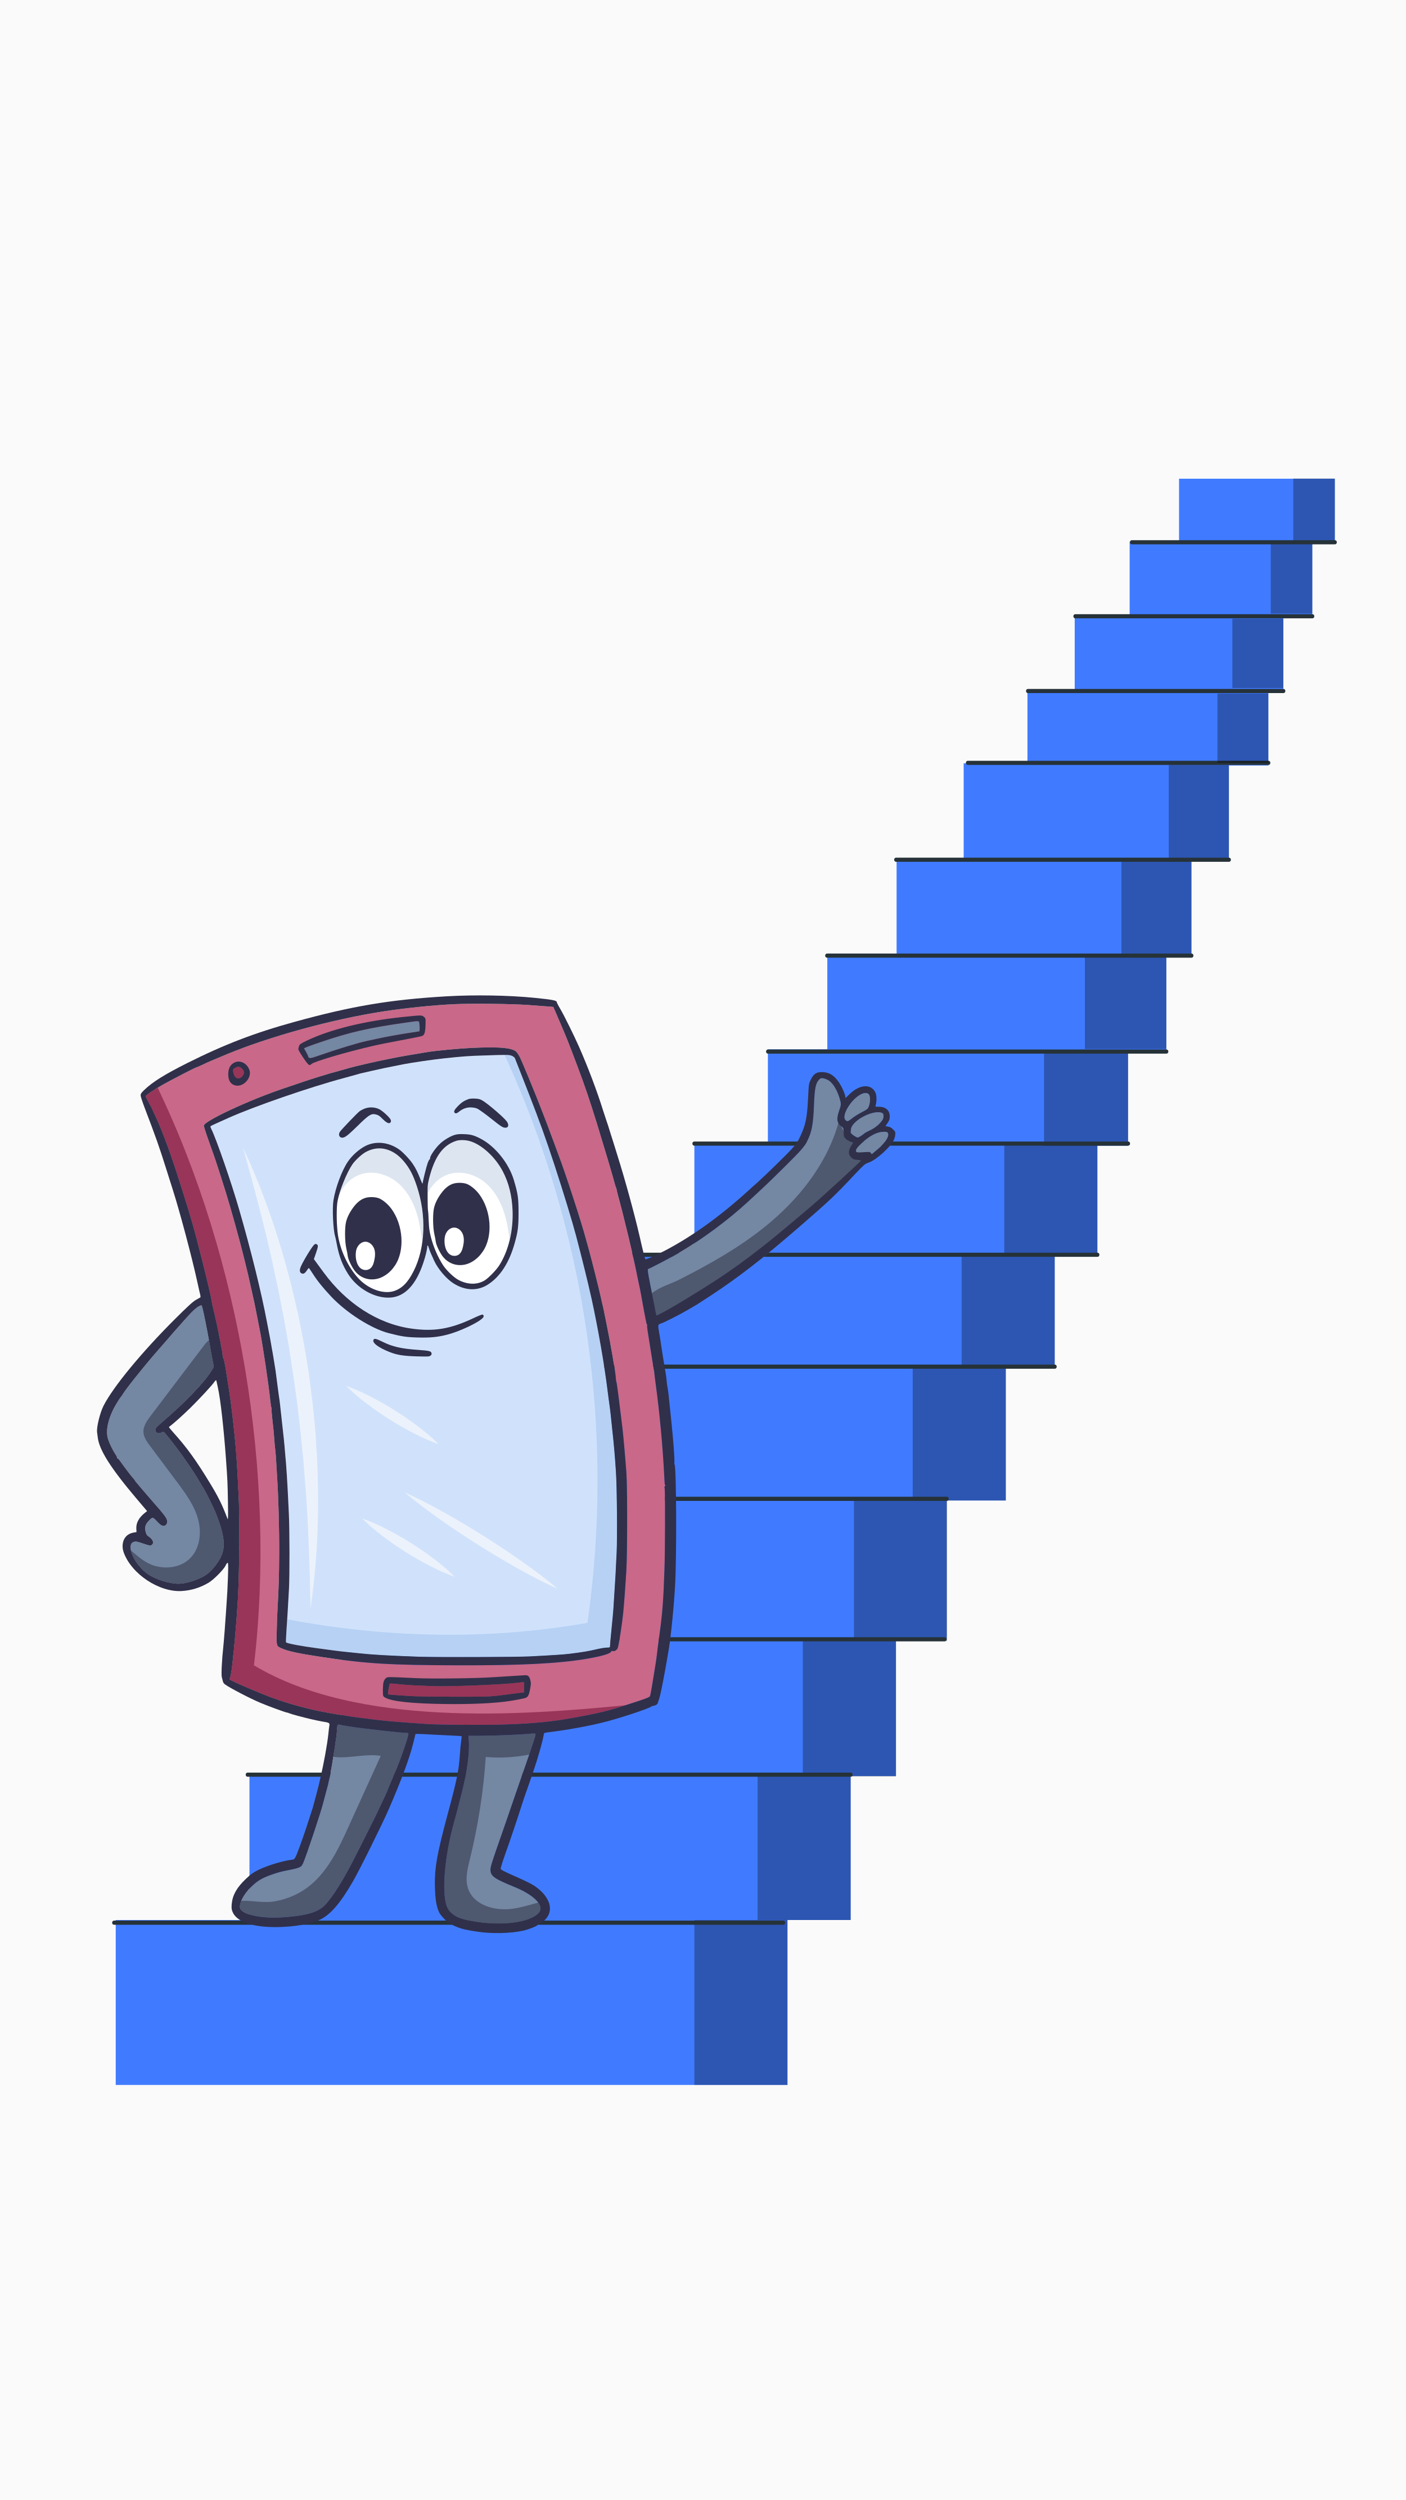 <?xml version="1.0" encoding="utf-8"?>
<svg viewBox="0 0 900 1600" xmlns="http://www.w3.org/2000/svg">
  <rect x="0" y="0" width="900" height="1600" fill="#808080" stroke="none"/>
  <defs/>
  <rect x="-50.098" y="-52.153" width="1042.882" height="1692.999" style="stroke: rgb(0, 0, 0); fill: rgb(250, 250, 250);"/>
  <g id="Stairs" transform="matrix(3.527, 0, 0, 3.527, -398.17, -241.349)" style="">
    <g>
      <rect x="133.895" y="416.793" style="fill:#407BFF;" width="121.916" height="29.93"/>
      <rect x="158.166" y="390.678" style="fill:#407BFF;" width="109.114" height="26.115"/>
      <rect x="174.881" y="366.004" style="fill:#407BFF;" width="100.628" height="24.674"/>
      <rect x="193.112" y="340.679" style="fill:#407BFF;" width="91.602" height="25.325"/>
      <rect x="209.068" y="316.394" style="fill:#407BFF;" width="86.37" height="24.285"/>
      <rect x="225.195" y="296.093" style="fill:#407BFF;" width="79.118" height="20.301"/>
      <rect x="238.913" y="275.819" style="fill:#407BFF;" width="73.143" height="20.274"/>
      <rect x="252.253" y="258.815" style="fill:#407BFF;" width="65.372" height="17.497"/>
      <rect x="263.04" y="241.463" style="fill:#407BFF;" width="61.531" height="17.497"/>
      <rect x="275.613" y="224.32" style="fill:#407BFF;" width="53.513" height="17.497"/>
      <rect x="287.786" y="206.92" style="fill:#407BFF;" width="48.141" height="17.497"/>
      <rect x="299.361" y="193.805" style="fill:#407BFF;" width="43.726" height="13.517"/>
      <rect x="307.942" y="180.243" style="fill:#407BFF;" width="37.867" height="13.517"/>
      <rect x="317.911" y="166.711" style="fill:#407BFF;" width="33.153" height="13.517"/>
      <rect x="343.518" y="166.711" style="opacity:0.3;" width="7.546" height="13.049"/>
      <rect x="326.876" y="155.286" style="fill:#407BFF;" width="28.275" height="11.528"/>
      <rect x="238.913" y="416.793" style="opacity:0.3;" width="16.897" height="29.93"/>
      <rect x="250.383" y="390.66" style="opacity:0.3;" width="16.897" height="26.133"/>
      <rect x="258.586" y="365.86" style="opacity:0.3;" width="16.898" height="24.882"/>
      <rect x="267.869" y="340.373" style="opacity:0.3;" width="16.897" height="25.805"/>
      <rect x="278.535" y="316.394" style="opacity:0.3;" width="16.897" height="24.285"/>
      <rect x="287.416" y="296.093" style="opacity:0.3;" width="16.897" height="20.301"/>
      <rect x="295.159" y="275.776" style="opacity:0.3;" width="16.897" height="20.317"/>
      <rect x="302.37" y="259.223" style="opacity:0.3;" width="15.26" height="17.089"/>
      <rect x="309.78" y="241.667" style="opacity:0.3;" width="14.792" height="17.089"/>
      <rect x="316.423" y="224.442" style="opacity:0.3;" width="12.714" height="17.089"/>
      <rect x="325.009" y="207.206" style="opacity:0.3;" width="10.919" height="17.089"/>
      <g transform="matrix(1, 0, 0, 1, -4.064, 1.603)">
        <g>
          <path style="fill:#263238;" d="M137.671,416.052c31.647,0,63.295,0,94.942,0c8.828,0,17.656,0,26.484,0&#10;&#9;&#9;&#9;&#9;&#9;c0.483,0,0.483-0.75,0-0.75c-31.647,0-63.295,0-94.942,0c-8.828,0-17.656,0-26.484,0&#10;&#9;&#9;&#9;&#9;&#9;C137.188,415.302,137.188,416.052,137.671,416.052L137.671,416.052z"/>
        </g>
      </g>
      <g transform="matrix(1, 0, 0, 1, -4.064, 1.603)">
        <g>
          <path style="fill:#263238;" d="M161.91,389.195c28.483,0,56.966,0,85.449,0c7.995,0,15.99,0,23.985,0c0.483,0,0.483-0.75,0-0.75&#10;&#9;&#9;&#9;&#9;&#9;c-28.483,0-56.966,0-85.448,0c-7.995,0-15.99,0-23.986,0C161.428,388.445,161.427,389.195,161.91,389.195L161.91,389.195z"/>
        </g>
      </g>
      <g transform="matrix(1, 0, 0, 1, -4.064, 1.603)">
        <g>
          <path style="fill:#263238;" d="M178.938,364.632c28.483,0,56.966,0,85.449,0c7.995,0,15.99,0,23.986,0&#10;&#9;&#9;&#9;&#9;&#9;c0.483,0,0.483-0.75,0-0.75c-28.483,0-56.966,0-85.448,0c-7.995,0-15.99,0-23.986,0&#10;&#9;&#9;&#9;&#9;&#9;C178.455,363.882,178.454,364.632,178.938,364.632L178.938,364.632z"/>
        </g>
      </g>
      <g transform="matrix(1, 0, 0, 1, -4.064, 1.603)">
        <g>
          <path style="fill:#263238;" d="M197.253,339.145c23.793,0,47.587,0,71.38,0c6.715,0,13.43,0,20.146,0c0.483,0,0.483-0.75,0-0.75&#10;&#9;&#9;&#9;&#9;&#9;c-23.793,0-47.587,0-71.38,0c-6.715,0-13.43,0-20.146,0C196.77,338.395,196.77,339.145,197.253,339.145L197.253,339.145z"/>
        </g>
      </g>
      <g transform="matrix(1, 0, 0, 1, -4.064, 1.603)">
        <g>
          <path style="fill:#263238;" d="M213.65,315.166c24.596,0,49.192,0,73.787,0c6.98,0,13.96,0,20.94,0c0.483,0,0.483-0.75,0-0.75&#10;&#9;&#9;&#9;&#9;&#9;c-24.596,0-49.192,0-73.787,0c-6.98,0-13.96,0-20.94,0C213.167,314.416,213.167,315.166,213.65,315.166L213.65,315.166z"/>
        </g>
      </g>
      <g transform="matrix(1, 0, 0, 1, -4.064, 1.603)">
        <g>
          <path style="fill:#263238;" d="M229.621,294.865c22.5,0,45,0,67.5,0c6.333,0,12.667,0,19,0c0.483,0,0.483-0.75,0-0.75&#10;&#9;&#9;&#9;&#9;&#9;c-22.5,0-45,0-67.5,0c-6.333,0-12.667,0-19,0C229.138,294.115,229.137,294.865,229.621,294.865L229.621,294.865z"/>
        </g>
      </g>
      <g transform="matrix(1, 0, 0, 1, -4.064, 1.603)">
        <g>
          <path style="fill:#263238;" d="M242.977,274.693c20.425,0,40.851,0,61.276,0c5.812,0,11.624,0,17.436,0&#10;&#9;&#9;&#9;&#9;&#9;c0.483,0,0.483-0.75,0-0.75c-20.425,0-40.851,0-61.276,0c-5.812,0-11.624,0-17.436,0&#10;&#9;&#9;&#9;&#9;&#9;C242.495,273.943,242.494,274.693,242.977,274.693L242.977,274.693z"/>
        </g>
      </g>
      <g transform="matrix(1, 0, 0, 1, -4.064, 1.603)">
        <g>
          <path style="fill:#263238;" d="M256.351,257.995c18.778,0,37.555,0,56.333,0c5.318,0,10.635,0,15.953,0&#10;&#9;&#9;&#9;&#9;&#9;c0.483,0,0.483-0.75,0-0.75c-18.777,0-37.555,0-56.333,0c-5.318,0-10.635,0-15.953,0&#10;&#9;&#9;&#9;&#9;&#9;C255.868,257.245,255.867,257.995,256.351,257.995L256.351,257.995z"/>
        </g>
      </g>
      <g transform="matrix(1, 0, 0, 1, -4.064, 1.603)">
        <g>
          <path style="fill:#263238;" d="M267.077,240.589c17.15,0,34.299,0,51.449,0c4.888,0,9.776,0,14.664,0c0.483,0,0.483-0.75,0-0.75&#10;&#9;&#9;&#9;&#9;&#9;c-17.15,0-34.299,0-51.449,0c-4.888,0-9.776,0-14.664,0C266.595,239.839,266.594,240.589,267.077,240.589L267.077,240.589z"/>
        </g>
      </g>
      <g transform="matrix(1, 0, 0, 1, -4.064, 1.603)">
        <g>
          <path style="fill:#263238;" d="M279.6,223.19c20.131,0,40.261,0,60.392,0c0.483,0,0.483-0.75,0-0.75&#10;&#9;&#9;&#9;&#9;&#9;c-20.131,0-40.261,0-60.392,0C279.117,222.44,279.116,223.19,279.6,223.19L279.6,223.19z"/>
        </g>
      </g>
      <g transform="matrix(1, 0, 0, 1, -4.064, 1.603)">
        <g>
          <path style="fill:#263238;" d="M292.616,205.614c18.178,0,36.356,0,54.535,0c0.483,0,0.483-0.75,0-0.75&#10;&#9;&#9;&#9;&#9;&#9;c-18.178,0-36.356,0-54.535,0C292.134,204.864,292.133,205.614,292.616,205.614L292.616,205.614z"/>
        </g>
      </g>
      <g transform="matrix(1, 0, 0, 1, -4.064, 1.603)">
        <g>
          <path style="fill:#263238;" d="M303.53,192.577c15.448,0,30.895,0,46.343,0c0.483,0,0.483-0.75,0-0.75&#10;&#9;&#9;&#9;&#9;&#9;c-15.447,0-30.895,0-46.343,0C303.048,191.827,303.047,192.577,303.53,192.577L303.53,192.577z"/>
        </g>
      </g>
      <g transform="matrix(1, 0, 0, 1, -4.064, 1.603)">
        <g>
          <path style="fill:#263238;" d="M312.124,179.015c14.335,0,28.669,0,43.004,0c0.483,0,0.483-0.75,0-0.75&#10;&#9;&#9;&#9;&#9;&#9;c-14.335,0-28.669,0-43.004,0C311.641,178.265,311.641,179.015,312.124,179.015L312.124,179.015z"/>
        </g>
      </g>
      <rect x="333.839" y="194.262" style="opacity:0.3;" width="9.248" height="12.58"/>
      <rect x="336.552" y="180.683" style="opacity:0.3;" width="9.248" height="12.58"/>
      <rect x="347.605" y="155.253" style="opacity:0.3;" width="7.546" height="11.595"/>
      <g transform="matrix(1, 0, 0, 1, -4.064, 1.603)">
        <g>
          <path style="fill:#263238;" d="M322.391,165.587c12.275,0,24.549,0,36.824,0c0.483,0,0.483-0.75,0-0.75&#10;&#9;&#9;&#9;&#9;&#9;c-12.275,0-24.549,0-36.824,0C321.908,164.837,321.908,165.587,322.391,165.587L322.391,165.587z"/>
        </g>
      </g>
      <g id="OBJECTS" transform="matrix(0.466, 0, 0, 0.466, 622.559, 8.976)" style="">
        <g transform="matrix(2.029, 0, 0, 2.029, -1185.471, 397.627)" style="">
          <g>
            <path style="fill:#7487A3;" d="M170.614,116.345c0.444,2.378,0.565,2.967,0.625,3.015c0.06,0.06,2.943-1.526,4.288-2.354&#10;&#9;&#9;&#9;&#9;c0.096-0.06,0.997-0.601,1.982-1.201c5.946-3.592,9.874-6.318,15.027-10.414c1.465-1.153,6.499-5.369,8.384-6.991&#10;&#9;&#9;&#9;&#9;c2.847-2.475,9.562-8.637,9.562-8.781c0-0.048-0.324-0.12-0.721-0.144c-0.625-0.048-0.781-0.108-1.141-0.456&#10;&#9;&#9;&#9;&#9;c-0.577-0.564-0.589-1.237-0.024-2.186l0.408-0.661l-0.564-0.204c-0.312-0.108-0.721-0.372-0.913-0.565&#10;&#9;&#9;&#9;&#9;c-0.312-0.324-0.348-0.444-0.361-1.201c-0.012-0.841-0.012-0.841-0.504-1.201c-0.829-0.613-0.913-1.429-0.312-3.123&#10;&#9;&#9;&#9;&#9;c0.372-1.021,0.36-1.225-0.072-2.559c-0.529-1.574-1.345-2.775-2.162-3.195c-0.24-0.12-0.625-0.252-0.877-0.3&#10;&#9;&#9;&#9;&#9;c-0.384-0.072-0.48-0.036-0.793,0.264c-0.649,0.661-0.853,1.658-0.973,4.781c-0.144,3.688-0.42,5.237-1.261,6.907&#10;&#9;&#9;&#9;&#9;c-0.613,1.213-1.177,1.862-4.372,5.021c-3.483,3.435-3.604,3.556-7.159,6.823c-3.724,3.423-8.565,7.015-12.853,9.537&#10;&#9;&#9;&#9;&#9;c-1.477,0.877-5.718,3.111-6.174,3.255c-0.168,0.06-0.084,0.697,0.432,3.231C170.314,114.759,170.302,114.735,170.614,116.345z"/>
            <path style="fill:#7487A3;" d="M148.982,233.097c0,0.86-0.94,1.63-2.74,2.23c-3.06,1.02-8.47,0.92-12.4-0.24&#10;&#9;&#9;&#9;&#9;c-1.45-0.44-2.48-1.31-2.88-2.44c-0.98-2.79-0.37-9.68,1.43-16.12c0.26-0.93,0.59-2.12,0.72-2.64c0.12-0.53,0.48-1.91,0.78-3.07&#10;&#9;&#9;&#9;&#9;c1-3.91,1.5-7.66,1.32-9.88l-0.08-0.93l1.97-0.01c3.01-0.01,6.69-0.16,9.18-0.34c0.66-0.06,1.32-0.1,1.47-0.1&#10;&#9;&#9;&#9;&#9;c0.18-0.03,0.27,0.04,0.27,0.2c0,0.2-0.41,1.48-1.21,3.84c-0.21,0.61-0.45,1.3-0.71,2.06c-0.48,1.35-1.53,4.41-2.35,6.78&#10;&#9;&#9;&#9;&#9;c-0.81,2.38-1.81,5.28-2.22,6.43c-1.76,5.01-2.16,6.25-2.16,6.77c0,1.29,0.64,1.75,4.68,3.4c2.14,0.87,3.76,1.96,4.49,2.96&#10;&#9;&#9;&#9;&#9;C148.832,232.387,148.982,232.757,148.982,233.097z"/>
            <path style="fill:#D0E2FB;" d="M163.642,162.937c-0.01,0.77-0.03,1.42-0.05,1.91c-0.2,4.01-0.24,4.89-0.45,7.95&#10;&#9;&#9;&#9;&#9;c-0.06,1.06-0.14,2.27-0.17,2.71c-0.04,0.77-0.1,1.35-0.48,5.16c-0.09,1.02-0.18,1.98-0.18,2.13c0,0.25-0.06,0.27-0.61,0.27&#10;&#9;&#9;&#9;&#9;c-0.34,0-1.27,0.16-2.08,0.35c-1.4,0.34-2.8,0.57-5.06,0.84c-1.06,0.14-3,0.27-7.68,0.51c-1.58,0.08-7.86,0.12-13.3,0.12&#10;&#9;&#9;&#9;&#9;c-3.5,0-6.65-0.02-7.96-0.06c-3.74-0.14-6.15-0.25-8.11-0.38h-0.01c-1.27-0.08-2.35-0.17-3.48-0.29&#10;&#9;&#9;&#9;&#9;c-1.22-0.14-2.52-0.27-2.88-0.3c-0.36-0.05-1.22-0.15-1.92-0.24c-0.7-0.1-2.1-0.29-3.12-0.43c-3.11-0.4-5.76-0.91-5.97-1.12&#10;&#9;&#9;&#9;&#9;c-0.04-0.04,0-0.97,0.07-2.08c0.05-0.77,0.1-1.54,0.15-2.34c0.12-1.74,0.22-3.61,0.34-5.81c0.15-2.57,0.13-11.36-0.02-14.53&#10;&#9;&#9;&#9;&#9;c-0.05-1.17-0.11-2.24-0.16-3.2c-0.2-3.98-0.36-6.34-0.55-8.27c-0.07-0.76-0.13-1.47-0.13-1.56c0-0.1-0.16-1.65-0.36-3.43&#10;&#9;&#9;&#9;&#9;c-0.2-1.79-0.41-3.7-0.47-4.26c-0.06-0.57-0.13-1.15-0.17-1.32c-0.04-0.17-0.19-1.36-0.36-2.65c-0.17-1.28-0.33-2.53-0.36-2.76&#10;&#9;&#9;&#9;&#9;c-0.04-0.23-0.16-0.94-0.25-1.56c-0.1-0.62-0.23-1.42-0.29-1.74c-0.07-0.34-0.21-1.09-0.3-1.68c-0.07-0.4-0.18-1.04-0.3-1.66&#10;&#9;&#9;&#9;&#9;c-0.06-0.33-0.12-0.65-0.18-0.93c-0.17-0.82-0.31-1.61-0.34-1.74c-1.02-5.46-3.05-13.7-5.32-21.54&#10;&#9;&#9;&#9;&#9;c-0.87-3.02-2.24-7.19-3.41-10.48c-0.47-1.32-0.91-2.5-1.27-3.41c-0.27-0.69-0.5-1.22-0.67-1.55c-0.13-0.25-0.2-0.51-0.14-0.56&#10;&#9;&#9;&#9;&#9;c0.05-0.04,0.59-0.3,1.18-0.56h0.01c0.6-0.28,1.56-0.71,2.15-0.97c2.93-1.32,7.97-3.19,12.94-4.85c3.38-1.12,6.72-2.15,9.34-2.85&#10;&#9;&#9;&#9;&#9;c1.02-0.28,2.16-0.59,2.52-0.7c0.36-0.11,0.75-0.22,0.85-0.23c0.09-0.02,1.02-0.23,2.04-0.47c1.59-0.37,3-0.66,6.06-1.26&#10;&#9;&#9;&#9;&#9;c1.74-0.33,5.68-0.9,7.93-1.14c1.12-0.11,1.99-0.2,2.76-0.27c1.54-0.14,2.7-0.2,4.58-0.26c2.14-0.07,3.35-0.11,4.08-0.11&#10;&#9;&#9;&#9;&#9;c0.9,0,1.09,0.06,1.39,0.17c0.26,0.11,0.52,0.32,0.58,0.46c0.12,0.28,1.53,3.89,2.67,6.8c1.95,4.99,3.05,8.01,4.51,12.4v0.01&#10;&#9;&#9;&#9;&#9;c0.14,0.44,0.29,0.87,0.44,1.34c1.72,5.25,3.34,10.58,4.11,13.46c1.2,4.56,2.29,9,3,12.19c1.18,5.36,2.46,12.68,3.05,17.48&#10;&#9;&#9;&#9;&#9;c0.07,0.6,0.17,1.33,0.26,1.98c0.07,0.5,0.13,0.95,0.17,1.26c0.1,0.72,0.23,1.86,0.29,2.52c0.06,0.66,0.17,1.68,0.24,2.28&#10;&#9;&#9;&#9;&#9;c0.22,1.87,0.48,4.82,0.66,7.69C163.622,151.787,163.702,158.897,163.642,162.937z"/>
            <path style="fill:#7487A3;" d="M87.722,165.467c-0.55,1.3-1.98,3.03-3.05,3.72c-1.46,0.91-3.75,1.63-5.18,1.63&#10;&#9;&#9;&#9;&#9;c-1.77,0-4.41-0.84-5.9-1.86c-1.49-1.04-2.9-3.05-3.22-4.5v-0.01h-0.01c-0.04-0.19-0.06-0.38-0.06-0.55&#10;&#9;&#9;&#9;&#9;c0-0.69,0.15-0.96,0.64-1.11c0.33-0.12,0.56-0.08,1.64,0.28c1.41,0.49,1.59,0.5,1.85,0.23c0.41-0.39,0.09-1.07-0.79-1.63&#10;&#9;&#9;&#9;&#9;c-0.22-0.14-0.35-0.39-0.46-0.82c-0.2-0.85-0.07-1.37,0.51-2c0.82-0.87,0.84-0.87,1.6-0.06c0.75,0.83,1.22,1.08,1.62,0.86&#10;&#9;&#9;&#9;&#9;c0.35-0.18,0.49-0.62,0.36-1.08c-0.15-0.5-0.72-1.25-2.54-3.3c-0.81-0.93-1.89-2.18-2.39-2.77c-0.49-0.6-0.97-1.15-1.04-1.23&#10;&#9;&#9;&#9;&#9;c-0.09-0.09-0.16-0.2-0.16-0.24c0-0.05-0.18-0.28-0.39-0.51c-0.36-0.38-1.49-1.87-2.49-3.27c-0.22-0.31-0.45-0.54-0.52-0.49&#10;&#9;&#9;&#9;&#9;c-0.07,0.04-0.08,0.01-0.03-0.06c0.03-0.07-0.09-0.36-0.28-0.65c-0.6-0.89-1.32-2.4-1.53-3.22c-0.36-1.44,0.04-3.42,1.12-5.56&#10;&#9;&#9;&#9;&#9;c0.36-0.73,1.23-2.11,1.44-2.34c0.09-0.1,0.22-0.28,0.3-0.42c0.42-0.8,3.84-5.09,6.32-7.95c1.15-1.32,2.37-2.73,2.72-3.12&#10;&#9;&#9;&#9;&#9;c0.79-0.93,2.61-2.98,3.76-4.24c0.99-1.11,2.01-1.88,2.36-1.78c0.07,0.01,0.37,1.29,0.68,2.84c0.25,1.26,0.54,2.82,0.73,3.83&#10;&#9;&#9;&#9;&#9;c0.04,0.23,0.08,0.44,0.11,0.61c0.15,0.89,0.39,2.27,0.55,3.06l0.27,1.44l-0.31,0.54c-1.33,2.28-5.2,6.33-9.75,10.19&#10;&#9;&#9;&#9;&#9;c-0.57,0.48-1.07,0.98-1.12,1.11c-0.13,0.37,0.1,0.83,0.41,0.85c0.44,0.02,0.74-0.03,0.88-0.15c0.19-0.19,0.29-0.12,1.15,0.94&#10;&#9;&#9;&#9;&#9;c2.07,2.57,4.32,5.76,5.71,8.06c0.32,0.54,0.74,1.25,0.93,1.56c0.68,1.09,2.08,3.94,2.59,5.25&#10;&#9;&#9;&#9;&#9;C88.262,161.387,88.522,163.597,87.722,165.467z"/>
            <path style="fill:#C96888;" d="M172.872,152.077c0.09,0,0.11-0.06,0.05-0.15c-0.12-0.18-0.1,0.02-0.21-2.07&#10;&#9;&#9;&#9;&#9;c-0.26-5.26-0.87-11.85-1.63-17.42c-0.12-0.92-0.23-1.76-0.23-1.86c0-0.09-0.02-0.31-0.06-0.48c-0.02-0.17-0.14-0.84-0.25-1.5&#10;&#9;&#9;&#9;&#9;c-0.1-0.66-0.32-2.04-0.49-3.06c-0.54-3.31-0.66-4.12-0.6-4.28c0.03-0.08,0.01-0.17-0.04-0.19c-0.09-0.04-0.29-1.05-1.09-5.5&#10;&#9;&#9;&#9;&#9;c-0.12-0.7-0.34-1.78-0.48-2.4c-0.13-0.63-0.33-1.53-0.41-1.99c-0.43-2.3-2.64-11.55-3.52-14.65c-0.16-0.6-0.31-1.19-0.32-1.32&#10;&#9;&#9;&#9;&#9;c-0.02-0.15-0.06-0.32-0.11-0.39c-0.05-0.07-0.22-0.61-0.37-1.19c-0.16-0.59-0.46-1.67-0.68-2.39c-0.35-1.21-0.67-2.29-2.64-8.77&#10;&#9;&#9;&#9;&#9;c-1.23-4-2.4-7.47-3.74-10.99c-1.85-4.9-2-5.27-3.37-8.46l-1.24-2.89l-0.96-0.08c-0.53-0.05-2.28-0.18-3.9-0.29&#10;&#9;&#9;&#9;&#9;c-3.31-0.23-10.74-0.31-14.06-0.16c-4.05,0.18-9.46,0.74-13.69,1.39c-9.8,1.5-21.97,4.84-30.33,8.33&#10;&#9;&#9;&#9;&#9;c-2.37,0.99-3.28,1.37-4.48,1.94c-0.55,0.26-1.03,0.46-1.07,0.46c-0.17,0-5.06,2.53-6.53,3.37c-0.32,0.18-0.63,0.37-0.93,0.56&#10;&#9;&#9;&#9;&#9;c-1.26,0.76-2.29,1.47-2.31,1.62c0,0.05,0.28,0.58,0.6,1.19c0.34,0.62,0.6,1.13,0.6,1.16c0,0.02,0.27,0.61,0.61,1.29&#10;&#9;&#9;&#9;&#9;c1.12,2.36,2.63,6.33,4.07,10.75c2.06,6.37,2.94,9.29,3.76,12.38c0.19,0.75,0.47,1.79,0.59,2.28c0.51,1.92,1.29,5.04,1.61,6.42&#10;&#9;&#9;&#9;&#9;c0.18,0.8,0.43,1.88,0.56,2.41s0.26,1.17,0.29,1.44c0.03,0.26,0.13,0.78,0.23,1.14c0.67,2.63,1.86,8.54,1.86,9.26&#10;&#9;&#9;&#9;&#9;c0,0.13,0.07,0.42,0.17,0.63c0.19,0.4,0.39,1.58,1.27,7.41c0.13,0.84,0.55,4.31,0.66,5.4c0.02,0.36,0.12,1.2,0.19,1.86&#10;&#9;&#9;&#9;&#9;c0.24,2.32,0.47,5.31,0.59,7.81c0.06,1.38,0.15,3,0.18,3.61c0.25,4.43,0.16,16-0.19,21.02c-0.18,2.63-0.32,4.58-0.4,5.34&#10;&#9;&#9;&#9;&#9;c-0.03,0.36-0.12,1.33-0.19,2.16c-0.07,0.83-0.16,1.66-0.18,1.87c-0.04,0.19-0.08,0.73-0.13,1.2c-0.12,1.37-0.37,3.1-0.52,3.46&#10;&#9;&#9;&#9;&#9;c-0.07,0.19-0.13,0.36-0.13,0.39c0,0.18,6.02,2.78,8.41,3.62c3.76,1.34,7.71,2.36,11.47,2.98c0.6,0.09,1.68,0.27,2.4,0.39&#10;&#9;&#9;&#9;&#9;c0.73,0.14,1.89,0.3,2.58,0.38c0.7,0.08,1.84,0.22,2.54,0.32c2.21,0.29,5.12,0.54,10.56,0.9c2.36,0.16,12.07,0.21,15.37,0.07&#10;&#9;&#9;&#9;&#9;c6.01-0.22,9.53-0.62,14.53-1.61c3.55-0.69,4.88-1.01,8.16-2.06c0.49-0.16,1.03-0.34,1.63-0.53c2.43-0.79,3-1.02,3.07-1.24&#10;&#9;&#9;&#9;&#9;c0.1-0.23,0.38-1.9,0.72-4.01c0.06-0.43,0.21-1.3,0.31-1.92c0.11-0.63,0.23-1.54,0.29-2.04c0.05-0.5,0.23-1.9,0.4-3.13&#10;&#9;&#9;&#9;&#9;c0.66-4.73,0.83-6.94,1.04-12.91c0.14-3.69,0.17-15.05,0.05-15.81C172.752,152.227,172.772,152.077,172.872,152.077z&#10;&#9;&#9;&#9;&#9; M165.462,168.057c-0.17,2.92-0.44,6.68-0.62,8.47c-0.26,2.34-0.87,6.26-1.05,6.64c-0.2,0.43-0.65,0.67-1.01,0.57&#10;&#9;&#9;&#9;&#9;c-0.13-0.05-0.23-0.03-0.23,0.04c0,0.41-1.74,0.94-4.8,1.46c-5.46,0.91-12.49,1.26-24.69,1.23c-12.87-0.03-17.46-0.3-25.73-1.53&#10;&#9;&#9;&#9;&#9;c-4.85-0.74-6.73-1.13-8.1-1.75c-0.97-0.42-0.97-0.42-0.88-3.36c0.03-1.42,0.08-3.01,0.12-3.54c0.25-4.53,0.32-6.67,0.35-11.05&#10;&#9;&#9;&#9;&#9;c0.02-4.92-0.13-10.81-0.41-15.08c-0.07-1.15-0.16-2.59-0.19-3.18c-0.03-0.6-0.11-1.49-0.17-1.98c-0.06-0.5-0.15-1.4-0.18-1.99&#10;&#9;&#9;&#9;&#9;c-0.11-1.39-0.12-1.58-0.36-3.7c-0.11-0.98-0.18-1.87-0.16-1.98c0.01-0.12,0-0.26-0.05-0.32c-0.03-0.07-0.13-0.75-0.21-1.5&#10;&#9;&#9;&#9;&#9;c-0.29-2.89-1.5-10.96-1.98-13.28c-0.1-0.46-0.34-1.7-0.54-2.76c-0.21-1.06-0.43-2.14-0.49-2.4c-0.06-0.27-0.36-1.6-0.66-2.97&#10;&#9;&#9;&#9;&#9;c-0.61-2.77-0.61-2.74-0.76-3.4c-0.08-0.26-0.41-1.62-0.75-3c-0.68-2.82-2.43-9.05-3.39-12.13c-1.05-3.39-1.74-5.48-2.09-6.49&#10;&#9;&#9;&#9;&#9;c-0.24-0.66-0.55-1.55-0.69-1.98c-0.16-0.43-0.53-1.49-0.83-2.36c-0.3-0.86-0.56-1.69-0.56-1.82c0-0.88,8.76-4.95,15.44-7.18&#10;&#9;&#9;&#9;&#9;c0.34-0.11,1.6-0.54,2.82-0.97c2.29-0.79,5.62-1.82,7.75-2.39c0.66-0.18,1.44-0.39,1.74-0.49c1.19-0.35,5.25-1.28,7.75-1.78&#10;&#9;&#9;&#9;&#9;c2.38-0.48,3.92-0.74,7.51-1.33c1.49-0.24,5.79-0.65,8.15-0.77c5.85-0.29,8.41-0.02,8.99,0.94c0.11,0.17,0.29,0.46,0.41,0.62&#10;&#9;&#9;&#9;&#9;c0.27,0.41,3.05,7.1,4.37,10.56c0.56,1.49,1.1,2.9,1.2,3.13c0.1,0.22,0.53,1.39,0.96,2.58c0.43,1.19,0.88,2.38,0.97,2.64&#10;&#9;&#9;&#9;&#9;c1.25,3.21,4.53,13.26,5.28,16.17c0.18,0.68,0.45,1.68,0.61,2.21c0.32,1.12,1.96,7.59,2.26,9.01c0.12,0.53,0.29,1.31,0.4,1.73&#10;&#9;&#9;&#9;&#9;c0.09,0.42,0.22,1.02,0.27,1.32c0.06,0.3,0.24,1.2,0.41,1.99c0.82,3.99,1.73,9.31,1.79,10.44c0.01,0.34,0.06,0.64,0.1,0.67&#10;&#9;&#9;&#9;&#9;c0.04,0.05,0.32,1.97,0.52,3.73c0.04,0.23,0.16,1.31,0.3,2.4s0.29,2.41,0.36,2.94c0.16,1.34,0.56,5.79,0.75,8.47&#10;&#9;&#9;&#9;&#9;C165.652,152.377,165.652,164.477,165.462,168.057z"/>
            <path style="fill:#7487A3;" d="M121.052,207.037c-0.59,1.33-1.5,3.54-1.5,3.6c0,0.05-0.37,0.87-0.84,1.83&#10;&#9;&#9;&#9;&#9;c-0.46,0.96-0.84,1.78-0.84,1.8c0,0.07-3.82,7.7-5.05,10.08c-2.27,4.36-4.49,7.69-5.79,8.65c-1.46,1.07-3.64,1.59-7.71,1.85&#10;&#9;&#9;&#9;&#9;c-3.57,0.22-6.86-0.38-7.81-1.43c-0.33-0.37-0.28-1.01,0.02-1.75h0.01c0.61-1.48,2.25-3.36,4-4.27c1.06-0.55,3.12-1.25,4.49-1.51&#10;&#9;&#9;&#9;&#9;c2.81-0.55,3.02-0.63,3.39-1.49c0.6-1.37,3.4-9.77,3.79-11.36c0.04-0.13,0.26-0.94,0.48-1.8c0.24-0.86,0.46-1.69,0.5-1.86&#10;&#9;&#9;&#9;&#9;c0.02-0.17,0.14-0.67,0.25-1.13c0.17-0.7,0.48-2.44,0.76-4.22c0.34-2.08,0.66-4.21,0.69-4.8c0.09-1.39,0.1-1.43,0.51-1.34&#10;&#9;&#9;&#9;&#9;c0.18,0.03,1.19,0.2,2.24,0.37c1.06,0.17,3.46,0.47,5.35,0.67c1.88,0.2,3.61,0.4,3.84,0.42c0.23,0.02,0.7,0.05,1.02,0.06&#10;&#9;&#9;&#9;&#9;c0.34,0,0.68,0.05,0.75,0.1C123.812,199.647,122.232,204.317,121.052,207.037z"/>
            <g>
              <path style="fill:#ECF2FB;" d="M91.878,87.142c3.2,6.809,5.766,13.916,7.848,21.162c0.503,1.816,1.002,3.635,1.471,5.462&#10;&#9;&#9;&#9;&#9;&#9;l1.288,5.51l1.087,5.555l0.929,5.584l0.714,5.616l0.555,5.633l0.346,5.648c0.074,1.885,0.122,3.77,0.16,5.654&#10;&#9;&#9;&#9;&#9;&#9;c0.086,7.539-0.334,15.084-1.45,22.525c-0.131-7.52-0.368-14.988-0.889-22.43c-0.164-1.859-0.317-3.716-0.443-5.574l-0.552-5.56&#10;&#9;&#9;&#9;&#9;&#9;l-0.637-5.548l-0.77-5.53l-0.847-5.519l-0.979-5.498l-1.067-5.485c-0.412-1.816-0.795-3.64-1.174-5.467&#10;&#9;&#9;&#9;&#9;&#9;C95.831,101.604,93.913,94.382,91.878,87.142z"/>
            </g>
            <path style="fill:#993558;" d="M165.302,194.137c-3.28,1.05-4.61,1.37-8.16,2.06c-5,0.99-8.52,1.39-14.53,1.61&#10;&#9;&#9;&#9;&#9;c-3.3,0.14-13.01,0.09-15.37-0.07c-5.44-0.36-8.35-0.61-10.56-0.9c-0.7-0.1-1.84-0.24-2.54-0.32c-0.69-0.08-1.85-0.24-2.58-0.38&#10;&#9;&#9;&#9;&#9;c-0.72-0.12-1.8-0.3-2.4-0.39c-3.76-0.62-7.71-1.64-11.47-2.98c-2.39-0.84-8.41-3.44-8.41-3.62c0-0.03,0.06-0.2,0.13-0.39&#10;&#9;&#9;&#9;&#9;c0.15-0.36,0.4-2.09,0.52-3.46c0.05-0.47,0.09-1.01,0.13-1.2c0.02-0.21,0.11-1.04,0.18-1.87c0.07-0.83,0.16-1.8,0.19-2.16&#10;&#9;&#9;&#9;&#9;c0.08-0.76,0.22-2.71,0.4-5.34c0.35-5.02,0.44-16.59,0.19-21.02c-0.03-0.61-0.12-2.23-0.18-3.61c-0.12-2.5-0.35-5.49-0.59-7.81&#10;&#9;&#9;&#9;&#9;c-0.07-0.66-0.17-1.5-0.19-1.86c-0.11-1.09-0.53-4.56-0.66-5.4c-0.88-5.83-1.08-7.01-1.27-7.41c-0.1-0.21-0.17-0.5-0.17-0.63&#10;&#9;&#9;&#9;&#9;c0-0.72-1.19-6.63-1.86-9.26c-0.1-0.36-0.2-0.88-0.23-1.14c-0.03-0.27-0.16-0.91-0.29-1.44s-0.38-1.61-0.56-2.41&#10;&#9;&#9;&#9;&#9;c-0.32-1.38-1.1-4.5-1.61-6.42c-0.12-0.49-0.4-1.53-0.59-2.28c-0.82-3.09-1.7-6.01-3.76-12.38c-1.44-4.42-2.95-8.39-4.07-10.75&#10;&#9;&#9;&#9;&#9;c-0.34-0.68-0.61-1.27-0.61-1.29c0-0.03-0.26-0.54-0.6-1.16c-0.32-0.61-0.6-1.14-0.6-1.19c0.02-0.15,1.05-0.86,2.31-1.62&#10;&#9;&#9;&#9;&#9;c15.9,33.07,22.762,74.365,18.482,110.825C113.869,198.43,145.362,196.087,165.302,194.137z"/>
            <path style="fill-rule:evenodd;clip-rule:evenodd;fill:#B6D1F4;" d="M163.642,162.937c-0.01,0.77-0.03,1.42-0.05,1.91&#10;&#9;&#9;&#9;&#9;c-0.2,4.01-0.24,4.89-0.45,7.95c-0.06,1.06-0.14,2.27-0.17,2.71c-0.04,0.77-0.1,1.35-0.48,5.16c-0.09,1.02-0.18,1.98-0.18,2.13&#10;&#9;&#9;&#9;&#9;c0,0.25-0.06,0.27-0.61,0.27c-0.34,0-1.27,0.16-2.08,0.35c-1.4,0.34-2.8,0.57-5.06,0.84c-1.06,0.14-3,0.27-7.68,0.51&#10;&#9;&#9;&#9;&#9;c-1.58,0.08-7.86,0.12-13.3,0.12c-3.5,0-6.65-0.02-7.96-0.06c-3.74-0.14-6.15-0.25-8.11-0.38h-0.01&#10;&#9;&#9;&#9;&#9;c-1.27-0.08-2.35-0.17-3.48-0.29c-1.22-0.14-2.52-0.27-2.88-0.3c-0.36-0.05-1.22-0.15-1.92-0.24c-0.7-0.1-2.1-0.29-3.12-0.43&#10;&#9;&#9;&#9;&#9;c-3.11-0.4-5.76-0.91-5.97-1.12c-0.04-0.04,0-0.97,0.07-2.08c0.05-0.77,0.1-1.54,0.15-2.34c18.94,3.6,38.8,4.03,57.64,0.67&#10;&#9;&#9;&#9;&#9;c5.27-36.85-0.34-75.17-15.91-108.98c0.9,0,1.09,0.06,1.39,0.17c0.26,0.11,0.52,0.32,0.58,0.46c0.12,0.28,1.53,3.89,2.67,6.8&#10;&#9;&#9;&#9;&#9;c1.95,4.99,3.05,8.01,4.51,12.4v0.01c0.14,0.44,0.29,0.87,0.44,1.34c1.72,5.25,3.34,10.58,4.11,13.46c1.2,4.56,2.29,9,3,12.19&#10;&#9;&#9;&#9;&#9;c1.18,5.36,2.46,12.68,3.05,17.48c0.07,0.6,0.17,1.33,0.26,1.98c0.07,0.5,0.13,0.95,0.17,1.26c0.1,0.72,0.23,1.86,0.29,2.52&#10;&#9;&#9;&#9;&#9;c0.06,0.66,0.17,1.68,0.24,2.28c0.22,1.87,0.48,4.82,0.66,7.69C163.622,151.787,163.702,158.897,163.642,162.937z"/>
            <path style="fill:#4E586F;" d="M213.552,89.077c-0.63,0.47-1.22,0.8-1.74,0.97c-0.57,0.21-0.84,0.44-2.4,2.09&#10;&#9;&#9;&#9;&#9;c-4.18,4.44-4.71,4.94-11.11,10.49c-6.7,5.8-11.37,9.42-16.72,12.93c-1.26,0.82-2.45,1.59-2.64,1.71&#10;&#9;&#9;&#9;&#9;c-0.2,0.11-0.92,0.53-1.61,0.94c-1.59,0.94-4.59,2.46-5.25,2.67c-0.6,0.18-0.61,0.24-0.34,1.79c0.13,0.7,0.22,1.26,0.31,1.87&#10;&#9;&#9;&#9;&#9;c-0.48-0.43-0.92-0.9-1.29-1.43c-1.21-1.71-2.35-5.04-1.23-7.06c0.2-0.36,0.49-0.68,0.83-0.96v-0.01&#10;&#9;&#9;&#9;&#9;c1.41-1.18,3.78-1.86,5.18-2.58c5.69-2.88,11.3-6.02,16.3-10.01c6.53-5.21,12.05-12.05,14.31-20.06c0.1-0.36,0.19-0.72,0.28-1.09&#10;&#9;&#9;&#9;&#9;c-0.05,0.59,0.05,1.15,0.26,1.68c0.12,0.31,0.28,0.61,0.47,0.9c0.7,1.07,1.8,1.97,2.89,2.68c0.05,0.03,0.1,0.06,0.15,0.09&#10;&#9;&#9;&#9;&#9;c0.65,0.43,1.34,0.84,1.99,1.3c0.01,0,0.01,0.01,0.02,0.01c0.05,0.03,0.09,0.06,0.14,0.1c0.1,0.06,0.2,0.13,0.29,0.21&#10;&#9;&#9;&#9;&#9;C212.962,88.547,213.272,88.807,213.552,89.077z"/>
            <path style="fill:#4E586F;" d="M86.752,157.547c-0.51-1.31-1.91-4.16-2.59-5.25c-0.19-0.31-0.61-1.02-0.93-1.56&#10;&#9;&#9;&#9;&#9;c-1.39-2.3-3.64-5.49-5.71-8.06c-0.86-1.06-0.96-1.13-1.15-0.94c-0.14,0.12-0.44,0.17-0.88,0.15c-0.31-0.02-0.54-0.48-0.41-0.85&#10;&#9;&#9;&#9;&#9;c0.05-0.13,0.55-0.63,1.12-1.11c4.55-3.86,8.42-7.91,9.75-10.19l0.31-0.54l-0.27-1.44c-0.16-0.79-0.4-2.17-0.55-3.06&#10;&#9;&#9;&#9;&#9;c-0.03-0.17-0.07-0.38-0.11-0.61c-0.38,0.28-0.69,0.67-0.98,1.05c-3.39,4.48-6.79,8.95-10.18,13.43&#10;&#9;&#9;&#9;&#9;c-0.72,0.95-1.48,2.01-1.41,3.2c0.07,0.97,0.67,1.8,1.25,2.58c1.7,2.28,3.4,4.55,5.11,6.83c1.66,2.22,3.36,4.51,4.11,7.19&#10;&#9;&#9;&#9;&#9;c0.75,2.67,0.37,5.85-1.68,7.73c-1.77,1.63-4.48,1.96-6.78,1.24c-1.82-0.58-3.01-1.74-4.4-2.88c0.32,1.45,1.73,3.46,3.22,4.5&#10;&#9;&#9;&#9;&#9;c1.49,1.02,4.13,1.86,5.9,1.86c1.43,0,3.72-0.72,5.18-1.63c1.07-0.69,2.5-2.42,3.05-3.72&#10;&#9;&#9;&#9;&#9;C88.522,163.597,88.262,161.387,86.752,157.547z"/>
            <path style="fill:#4E586F;" d="M121.052,207.037c-0.59,1.33-1.5,3.54-1.5,3.6c0,0.05-0.37,0.87-0.84,1.83&#10;&#9;&#9;&#9;&#9;c-0.46,0.96-0.84,1.78-0.84,1.8c0,0.07-3.82,7.7-5.05,10.08c-2.27,4.36-4.49,7.69-5.79,8.65c-1.46,1.07-3.64,1.59-7.71,1.85&#10;&#9;&#9;&#9;&#9;c-3.57,0.22-6.86-0.38-7.81-1.43c-0.33-0.37-0.28-1.01,0.02-1.75h0.01c2.22-0.09,4.28,0.49,6.54,0.08&#10;&#9;&#9;&#9;&#9;c2.38-0.44,4.67-1.43,6.56-2.95c3.59-2.88,5.62-7.23,7.52-11.43c2.05-4.5,4.1-9.01,6.15-13.52c-2.62-0.42-5.28,0.33-7.93,0.28&#10;&#9;&#9;&#9;&#9;c-0.39-0.01-0.78-0.04-1.18-0.1c0.34-2.08,0.66-4.21,0.69-4.8c0.09-1.39,0.1-1.43,0.51-1.34c0.18,0.03,1.19,0.2,2.24,0.37&#10;&#9;&#9;&#9;&#9;c1.06,0.17,3.46,0.47,5.35,0.67c1.88,0.2,3.61,0.4,3.84,0.42c0.23,0.02,0.7,0.05,1.02,0.06c0.34,0,0.68,0.05,0.75,0.1&#10;&#9;&#9;&#9;&#9;C123.812,199.647,122.232,204.317,121.052,207.037z"/>
            <path style="fill:#4E586F;" d="M148.982,233.097c0,0.86-0.94,1.63-2.74,2.23c-3.06,1.02-8.47,0.92-12.4-0.24&#10;&#9;&#9;&#9;&#9;c-1.45-0.44-2.48-1.31-2.88-2.44c-0.98-2.79-0.37-9.68,1.43-16.12c0.26-0.93,0.59-2.12,0.72-2.64c0.12-0.53,0.48-1.91,0.78-3.07&#10;&#9;&#9;&#9;&#9;c1-3.91,1.5-7.66,1.32-9.88l-0.08-0.93l1.97-0.01c3.01-0.01,6.69-0.16,9.18-0.34c0.66-0.06,1.32-0.1,1.47-0.1&#10;&#9;&#9;&#9;&#9;c0.18-0.03,0.27,0.04,0.27,0.2c0,0.2-0.41,1.48-1.21,3.84c-2.74,0.54-5.56,0.7-8.35,0.46c-0.42,6.54-1.47,13.24-3.04,19.6&#10;&#9;&#9;&#9;&#9;c-0.46,1.87-0.97,3.87-0.34,5.7c1.1,3.15,5.09,4.28,8.4,3.85c1.72-0.23,3.39-0.74,5.06-1.21&#10;&#9;&#9;&#9;&#9;C148.832,232.387,148.982,232.757,148.982,233.097z"/>
            <g>
              <path style="fill:#ECF2FB;" d="M122.949,153.313c2.661,1.187,5.217,2.542,7.736,3.955c2.525,1.403,4.989,2.904,7.44,4.425&#10;&#9;&#9;&#9;&#9;&#9;c2.431,1.552,4.849,3.126,7.204,4.798c2.362,1.661,4.687,3.383,6.905,5.273c-2.662-1.185-5.219-2.539-7.737-3.952&#10;&#9;&#9;&#9;&#9;&#9;c-2.525-1.403-4.988-2.905-7.438-4.427c-2.43-1.554-4.848-3.128-7.203-4.8C127.493,156.921,125.168,155.201,122.949,153.313z"/>
            </g>
            <g>
              <path style="fill:#ECF2FB;" d="M114.786,158.313c1.693,0.578,3.281,1.322,4.832,2.125c1.55,0.804,3.064,1.666,4.536,2.595&#10;&#9;&#9;&#9;&#9;&#9;c1.475,0.923,2.905,1.918,4.3,2.969c1.394,1.051,2.751,2.163,4.001,3.443c-1.694-0.575-3.283-1.319-4.833-2.123&#10;&#9;&#9;&#9;&#9;&#9;c-1.55-0.805-3.064-1.665-4.534-2.597c-1.473-0.926-2.904-1.92-4.299-2.971C117.395,160.702,116.038,159.591,114.786,158.313z"/>
            </g>
            <g>
              <path style="fill:#ECF2FB;" d="M111.71,132.881c1.693,0.577,3.281,1.322,4.832,2.125c1.55,0.804,3.064,1.666,4.536,2.595&#10;&#9;&#9;&#9;&#9;&#9;c1.475,0.923,2.905,1.918,4.3,2.968c1.394,1.052,2.751,2.163,4.001,3.443c-1.694-0.575-3.283-1.319-4.833-2.123&#10;&#9;&#9;&#9;&#9;&#9;c-1.55-0.805-3.064-1.665-4.534-2.597c-1.473-0.926-2.904-1.92-4.299-2.971C114.319,135.27,112.962,134.159,111.71,132.881z"/>
            </g>
            <path style="fill-rule:evenodd;clip-rule:evenodd;fill:#30304A;" d="M216.652,83.637c-0.33-0.34-0.61-0.49-0.97-0.54l-0.5-0.09&#10;&#9;&#9;&#9;&#9;l0.42-0.61c0.33-0.5,0.41-0.72,0.41-1.25c0-1.17-0.77-1.86-2.09-1.86c-0.68,0-0.7-0.01-0.62-0.27c0.21-0.64,0.21-1.78,0.02-2.31&#10;&#9;&#9;&#9;&#9;c-0.73-1.86-3.01-1.8-5,0.14c-0.42,0.42-0.79,0.76-0.81,0.76s-0.03-0.11-0.03-0.25c0-0.44-0.74-2.07-1.28-2.83&#10;&#9;&#9;&#9;&#9;c-0.92-1.32-1.87-1.88-3.18-1.89c-1.08-0.02-1.62,0.33-2.16,1.43c-0.39,0.78-0.39,0.78-0.54,3.76c-0.19,3.71-0.47,4.99-1.56,7.3&#10;&#9;&#9;&#9;&#9;c-0.39,0.82-0.77,1.37-1.53,2.22c-0.96,1.07-5.08,5.09-6.63,6.48c-0.4,0.34-1.18,1.05-1.74,1.56&#10;&#9;&#9;&#9;&#9;c-5.48,4.98-10.79,8.79-16.1,11.56c-1.68,0.88-3.58,1.71-3.67,1.61c-0.06-0.06-0.52-1.86-1.12-4.52&#10;&#9;&#9;&#9;&#9;c-1.01-4.35-2.76-10.75-4.28-15.56c-0.34-1.13-0.91-2.93-1.26-4.02c-0.33-1.1-0.68-2.19-0.78-2.43&#10;&#9;&#9;&#9;&#9;c-0.09-0.24-0.38-1.13-0.65-1.98c-1.13-3.64-2.93-8.42-4.68-12.37c-0.83-1.88-2.76-5.81-3.51-7.09c-0.4-0.67-0.71-1.29-0.71-1.35&#10;&#9;&#9;&#9;&#9;c0-0.35-0.71-0.49-4.26-0.85c-4.91-0.49-11.47-0.61-16.94-0.29c-10.83,0.64-18.11,1.86-29.13,4.9&#10;&#9;&#9;&#9;&#9;c-7.7,2.12-13.45,4.33-20.57,7.89c-4.42,2.22-6.72,3.66-8.34,5.23c-0.51,0.49-0.64,0.68-0.64,1c0,0.2,0.36,1.31,0.8,2.45&#10;&#9;&#9;&#9;&#9;c2.12,5.56,2.77,7.4,4.02,11.37c0.53,1.68,1.15,3.63,1.37,4.33c1.33,4.17,3.64,12.84,4.68,17.59c0.23,1.06,0.48,2.17,0.56,2.47&#10;&#9;&#9;&#9;&#9;c0.07,0.29,0.07,0.55,0.02,0.56c-0.06,0.03-0.46,0.24-0.88,0.49c-0.57,0.33-1.59,1.27-3.9,3.57&#10;&#9;&#9;&#9;&#9;c-6.49,6.46-11.96,13.11-13.79,16.72c-0.7,1.36-1.37,4.18-1.24,5.08c0.03,0.17,0.09,0.62,0.13,1c0.28,2.4,2.47,5.86,7.39,11.68&#10;&#9;&#9;&#9;&#9;c0.83,0.97,1.64,1.92,1.79,2.11l0.29,0.35l-0.35,0.27c-1.21,0.94-1.78,1.96-1.72,3.12l0.04,0.62l-0.68,0.13&#10;&#9;&#9;&#9;&#9;c-1.17,0.24-1.89,1.13-1.98,2.27c-0.05,0.5,0.02,1.04,0.23,1.6c1.54,4.11,6.81,7.58,11.11,7.32c1.84-0.11,3.52-0.63,5.13-1.58&#10;&#9;&#9;&#9;&#9;c0.96-0.55,2.92-2.53,3.27-3.28c0.12-0.27,0.3-0.53,0.4-0.56c0.17-0.06,0.15,1.33-0.05,5.52c-0.04,0.77-0.11,1.89-0.2,3.13v0.01&#10;&#9;&#9;&#9;&#9;c-0.18,2.79-0.44,6.16-0.57,7.43c-0.29,2.67-0.42,5.46-0.28,5.91c0.08,0.26,0.16,0.6,0.21,0.79c0.03,0.18,0.21,0.43,0.41,0.56&#10;&#9;&#9;&#9;&#9;c0.99,0.71,4.89,2.74,6.8,3.53c1.4,0.6,4.94,1.89,5.08,1.86c0.04-0.01,0.25,0.05,0.44,0.14c0.54,0.22,2.5,0.73,4.17,1.13&#10;&#9;&#9;&#9;&#9;c0.87,0.2,1.67,0.37,2.14,0.45c1.35,0.2,1.47,0.28,1.39,0.75c-0.04,0.2-0.13,0.92-0.19,1.58c-0.11,1.07-0.34,2.51-0.62,4.06&#10;&#9;&#9;&#9;&#9;c-0.48,2.62-1.13,5.56-1.68,7.56c-0.33,1.21-0.62,2.28-0.64,2.37c-0.02,0.1-0.06,0.27-0.11,0.37c-0.04,0.09-0.34,1.02-0.66,2.04&#10;&#9;&#9;&#9;&#9;c-0.75,2.36-1.46,4.41-2.31,6.62c-0.34,0.87-0.53,1.13-0.89,1.16c-1.64,0.16-4.71,1.08-6.51,1.96c-1.03,0.52-1.43,0.79-2.44,1.75&#10;&#9;&#9;&#9;&#9;c-1.67,1.58-2.5,3.02-2.67,4.61c-0.03,0.11-0.03,0.23-0.04,0.35c-0.04,0.78,0,0.99,0.26,1.53c0.99,2.02,4.72,3.01,10.06,2.68&#10;&#9;&#9;&#9;&#9;c2.84-0.18,5.35-0.71,6.74-1.41c1.99-1.01,3.84-3.17,6.21-7.28c1.26-2.16,5.59-10.9,6.87-13.83c2.51-5.78,4.03-9.9,4.76-12.89&#10;&#9;&#9;&#9;&#9;l0.39-1.59h0.62c0.34,0,1.46,0.05,2.48,0.11c0.26,0.02,0.57,0.04,0.89,0.05c0.74,0.04,1.59,0.08,2.29,0.11&#10;&#9;&#9;&#9;&#9;c0.22,0.01,0.42,0.02,0.6,0.03c1.05,0.04,1.94,0.1,1.96,0.12c0.04,0.03-0.01,0.47-0.08,0.99c-0.08,0.51-0.2,1.74-0.26,2.74&#10;&#9;&#9;&#9;&#9;c-0.2,2.88-0.57,4.72-2.18,10.69c-2.26,8.37-2.73,11.06-2.58,14.95c0.08,2.21,0.34,3.6,0.88,4.6c0.34,0.6,1.79,2.06,1.97,1.95&#10;&#9;&#9;&#9;&#9;c0.05-0.04,0.12-0.01,0.17,0.06c0.19,0.3,1.89,0.97,2.91,1.15c0.18,0.04,0.42,0.08,0.52,0.11c0.09,0.03,0.92,0.17,1.83,0.3&#10;&#9;&#9;&#9;&#9;c2.71,0.4,6.23,0.31,8.56-0.19c0.98-0.21,2.63-0.84,2.83-1.08c0.07-0.1,0.2-0.17,0.28-0.17c0.07-0.01,0.43-0.24,0.79-0.52&#10;&#9;&#9;&#9;&#9;c1.4-1.1,1.67-2.62,0.91-4.13c-0.48-0.97-1.37-1.93-2.65-2.78c-0.46-0.3-1.84-0.99-3.07-1.53c-2.73-1.2-3.23-1.46-3.32-1.69&#10;&#9;&#9;&#9;&#9;c-0.04-0.09,0.35-1.34,0.85-2.76c0.96-2.66,2.49-7.22,3.08-9.11c0.18-0.61,0.85-2.58,1.5-4.39c0.63-1.81,1.29-3.76,1.46-4.32&#10;&#9;&#9;&#9;&#9;c0.19-0.62,0.37-1.23,0.53-1.79c0.43-1.48,0.73-2.66,0.78-3.05c0.05-0.32,0.13-0.61,0.19-0.64c0.05-0.04,0.93-0.17,1.94-0.29&#10;&#9;&#9;&#9;&#9;c0.76-0.09,1.96-0.27,3.2-0.48c1.55-0.27,3.15-0.57,4.03-0.77c0.4-0.09,1.13-0.26,1.62-0.37c2.73-0.61,9.43-2.8,9.73-3.17&#10;&#9;&#9;&#9;&#9;c0.04-0.04,0.17-0.09,0.3-0.11c0.55-0.08,0.9-0.3,0.97-0.61c0.04-0.17,0.15-0.51,0.23-0.74c0.29-0.79,1.02-4.52,1.86-9.55&#10;&#9;&#9;&#9;&#9;c0.41-2.46,0.99-8.26,1.2-12.13c0.33-5.55,0.26-22.74-0.09-23.29c-0.04-0.07-0.06-0.31-0.04-0.55c0.06-0.65-0.21-4.16-0.6-7.93&#10;&#9;&#9;&#9;&#9;c-0.56-5.38-0.57-5.55-0.69-6.18c-0.08-0.34-0.16-0.99-0.2-1.45c-0.03-0.46-0.16-1.4-0.3-2.1c-0.12-0.7-0.33-2.02-0.48-2.94&#10;&#9;&#9;&#9;&#9;c-0.15-0.96-0.25-1.64-0.35-2.26c-0.09-0.61-0.18-1.17-0.31-1.87c-0.27-1.55-0.26-1.61,0.34-1.79c0.66-0.21,3.66-1.73,5.25-2.67&#10;&#9;&#9;&#9;&#9;c0.69-0.41,1.41-0.83,1.61-0.94c0.19-0.12,1.38-0.89,2.64-1.71c5.35-3.51,10.02-7.13,16.72-12.93c6.4-5.55,6.93-6.05,11.11-10.49&#10;&#9;&#9;&#9;&#9;c1.56-1.65,1.83-1.88,2.4-2.09c0.52-0.17,1.11-0.5,1.74-0.97c0.55-0.4,1.14-0.9,1.74-1.5c1.24-1.25,1.68-1.96,1.77-2.9&#10;&#9;&#9;&#9;&#9;C217.112,84.127,217.092,84.067,216.652,83.637z M214.602,80.517c0.26,0.13,0.28,0.9,0.01,1.29c-0.53,0.78-1.34,1.48-2.29,1.94&#10;&#9;&#9;&#9;&#9;c-0.54,0.25-1.05,0.53-1.14,0.61c-0.33,0.31-1.14,0.82-1.31,0.82c-0.29,0-1.28-0.68-1.34-0.92c-0.02-0.13,0-0.46,0.06-0.75&#10;&#9;&#9;&#9;&#9;C208.942,81.787,213.082,79.737,214.602,80.517z M208.142,79.167c1.25-1.92,3.16-3.04,3.85-2.27c0.3,0.34,0.3,1.51,0,2.28&#10;&#9;&#9;&#9;&#9;c-0.19,0.52-0.28,0.59-1.34,1.14c-0.64,0.33-1.47,0.85-1.85,1.16c-0.75,0.6-0.9,0.66-1.21,0.42&#10;&#9;&#9;&#9;&#9;C207.092,81.507,207.312,80.427,208.142,79.167z M87.722,165.467c-0.55,1.3-1.98,3.03-3.05,3.72c-1.46,0.91-3.75,1.63-5.18,1.63&#10;&#9;&#9;&#9;&#9;c-1.77,0-4.41-0.84-5.9-1.86c-0.12-0.08-0.23-0.17-0.35-0.26c-0.09-0.08-0.19-0.15-0.28-0.24c-0.16-0.13-0.31-0.28-0.46-0.44&#10;&#9;&#9;&#9;&#9;c-0.09-0.09-0.18-0.18-0.26-0.28c-0.15-0.17-0.29-0.34-0.44-0.52c-0.17-0.22-0.33-0.46-0.49-0.69c-0.15-0.23-0.28-0.46-0.4-0.68&#10;&#9;&#9;&#9;&#9;c-0.07-0.13-0.13-0.25-0.19-0.38c-0.05-0.11-0.1-0.23-0.14-0.34c-0.06-0.14-0.1-0.28-0.14-0.41c-0.03-0.09-0.05-0.18-0.07-0.26&#10;&#9;&#9;&#9;&#9;v-0.01c-0.02-0.09-0.04-0.18-0.05-0.27c-0.01-0.1-0.02-0.19-0.02-0.28c0-0.69,0.15-0.96,0.64-1.11c0.33-0.12,0.56-0.08,1.64,0.28&#10;&#9;&#9;&#9;&#9;c1.41,0.49,1.59,0.5,1.85,0.23c0.41-0.39,0.09-1.07-0.79-1.63c-0.22-0.14-0.35-0.39-0.46-0.82c-0.2-0.85-0.07-1.37,0.51-2&#10;&#9;&#9;&#9;&#9;c0.82-0.87,0.84-0.87,1.6-0.06c0.75,0.83,1.22,1.08,1.62,0.86c0.35-0.18,0.49-0.62,0.36-1.08c-0.15-0.5-0.72-1.25-2.54-3.3&#10;&#9;&#9;&#9;&#9;c-0.81-0.93-1.89-2.18-2.39-2.77c-0.49-0.6-0.97-1.15-1.04-1.23c-0.09-0.09-0.16-0.2-0.16-0.24c0-0.05-0.18-0.28-0.39-0.51&#10;&#9;&#9;&#9;&#9;c-0.36-0.38-1.49-1.87-2.49-3.27c-0.22-0.31-0.45-0.54-0.52-0.49c-0.07,0.04-0.08,0.01-0.03-0.06c0.03-0.07-0.09-0.36-0.28-0.65&#10;&#9;&#9;&#9;&#9;c-0.6-0.89-1.32-2.4-1.53-3.22c-0.36-1.44,0.04-3.42,1.12-5.56c0.36-0.73,1.23-2.11,1.44-2.34c0.09-0.1,0.22-0.28,0.3-0.42&#10;&#9;&#9;&#9;&#9;c0.42-0.8,3.84-5.09,6.32-7.95c1.15-1.32,2.37-2.73,2.72-3.12c0.39-0.47,1.05-1.21,1.75-2c0.35-0.39,0.71-0.79,1.05-1.18&#10;&#9;&#9;&#9;&#9;c0.35-0.38,0.67-0.75,0.96-1.06c0.99-1.11,2.01-1.88,2.36-1.78c0.07,0.01,0.37,1.29,0.68,2.84c0.13,0.63,0.26,1.33,0.39,2.01&#10;&#9;&#9;&#9;&#9;c0.12,0.67,0.24,1.32,0.34,1.82c0.04,0.23,0.08,0.44,0.11,0.61c0.15,0.89,0.39,2.27,0.55,3.06l0.27,1.44l-0.31,0.54&#10;&#9;&#9;&#9;&#9;c-1.33,2.28-5.2,6.33-9.75,10.19c-0.57,0.48-1.07,0.98-1.12,1.11c-0.13,0.37,0.1,0.83,0.41,0.85c0.44,0.02,0.74-0.03,0.88-0.15&#10;&#9;&#9;&#9;&#9;c0.19-0.19,0.29-0.12,1.15,0.94c2.07,2.57,4.32,5.76,5.71,8.06c0.32,0.54,0.74,1.25,0.93,1.56c0.68,1.09,2.08,3.94,2.59,5.25&#10;&#9;&#9;&#9;&#9;C88.262,161.387,88.522,163.597,87.722,165.467z M88.912,158.387c-1.02-2.69-1.74-4.16-3.26-6.67c-2.78-4.59-4.54-7.02-7.17-9.94&#10;&#9;&#9;&#9;&#9;c-0.47-0.53-0.84-0.99-0.84-1.02c1.01-0.77,2.63-2.23,4.18-3.74c1.81-1.79,4.25-4.42,4.6-5c0.15-0.22,0.34-0.32,0.34-0.16&#10;&#9;&#9;&#9;&#9;c0,0.03,0.13,0.63,0.29,1.34c0.49,2.14,1.14,7.94,1.56,13.84c0.29,4.03,0.3,4.41,0.37,8.17&#10;&#9;&#9;&#9;&#9;C89.032,157.917,89.002,158.667,88.912,158.387z M121.052,207.037c-0.59,1.33-1.5,3.54-1.5,3.6c0,0.05-0.37,0.87-0.84,1.83&#10;&#9;&#9;&#9;&#9;c-0.46,0.96-0.84,1.78-0.84,1.8c0,0.07-3.82,7.7-5.05,10.08c-2.27,4.36-4.49,7.69-5.79,8.65c-1.46,1.07-3.64,1.59-7.71,1.85&#10;&#9;&#9;&#9;&#9;c-3.57,0.22-6.86-0.38-7.81-1.43c-0.04-0.04-0.07-0.09-0.1-0.14c-0.06-0.1-0.1-0.21-0.12-0.34c-0.01-0.13-0.01-0.28,0.01-0.44&#10;&#9;&#9;&#9;&#9;c0.01-0.05,0.01-0.09,0.02-0.13c0.01-0.04,0.02-0.09,0.03-0.14c0.02-0.08,0.05-0.18,0.08-0.27c0.03-0.1,0.07-0.19,0.11-0.29&#10;&#9;&#9;&#9;&#9;c0.06-0.14,0.13-0.28,0.2-0.43c0.08-0.14,0.16-0.29,0.25-0.44c0.12-0.19,0.25-0.39,0.4-0.59c0.11-0.16,0.23-0.32,0.37-0.47&#10;&#9;&#9;&#9;&#9;c0.04-0.06,0.09-0.12,0.13-0.17c0.12-0.13,0.24-0.26,0.36-0.39c0.08-0.1,0.18-0.19,0.28-0.28c0.12-0.12,0.24-0.23,0.36-0.34&#10;&#9;&#9;&#9;&#9;c0.12-0.11,0.25-0.21,0.38-0.32c0.07-0.06,0.15-0.12,0.23-0.18c0.01-0.01,0.03-0.03,0.05-0.04c0.32-0.23,0.65-0.44,0.99-0.62&#10;&#9;&#9;&#9;&#9;c1.06-0.55,3.12-1.25,4.49-1.51c2.81-0.55,3.02-0.63,3.39-1.49c0.6-1.37,3.4-9.77,3.79-11.36c0.04-0.13,0.26-0.94,0.48-1.8&#10;&#9;&#9;&#9;&#9;c0.24-0.86,0.46-1.69,0.5-1.86c0.02-0.17,0.14-0.67,0.25-1.13c0.02-0.09,0.04-0.2,0.07-0.31c0.02-0.12,0.05-0.25,0.08-0.39&#10;&#9;&#9;&#9;&#9;c0.03-0.15,0.06-0.3,0.09-0.47c0.16-0.84,0.35-1.94,0.52-3.05c0.06-0.39,0.12-0.79,0.19-1.17c0-0.04,0.01-0.09,0.02-0.14&#10;&#9;&#9;&#9;&#9;c0.03-0.18,0.06-0.36,0.09-0.54c0.03-0.24,0.07-0.46,0.1-0.68c0.02-0.15,0.04-0.29,0.06-0.43c0.04-0.27,0.08-0.52,0.11-0.74&#10;&#9;&#9;&#9;&#9;c0.01-0.09,0.02-0.17,0.03-0.24c0.02-0.16,0.04-0.3,0.05-0.42c0.01-0.12,0.02-0.22,0.03-0.3c0-0.05,0.01-0.1,0.01-0.14&#10;&#9;&#9;&#9;&#9;c0.09-1.39,0.1-1.43,0.51-1.34c0.18,0.03,1.19,0.2,2.24,0.37c1.06,0.17,3.46,0.47,5.35,0.67c1.88,0.2,3.61,0.4,3.84,0.42&#10;&#9;&#9;&#9;&#9;c0.23,0.02,0.7,0.05,1.02,0.06c0.34,0,0.68,0.05,0.75,0.1C123.812,199.647,122.232,204.317,121.052,207.037z M146.102,205.657&#10;&#9;&#9;&#9;&#9;c-0.48,1.35-1.53,4.41-2.35,6.78c-0.81,2.38-1.81,5.28-2.22,6.43c-1.76,5.01-2.16,6.25-2.16,6.77c0,1.29,0.64,1.75,4.68,3.4&#10;&#9;&#9;&#9;&#9;c0.19,0.07,0.37,0.15,0.54,0.23c0.18,0.08,0.35,0.16,0.52,0.24c0.39,0.19,0.77,0.38,1.11,0.59c0.21,0.12,0.41,0.25,0.6,0.37&#10;&#9;&#9;&#9;&#9;c0.19,0.13,0.37,0.26,0.54,0.38c0.17,0.13,0.33,0.26,0.47,0.39c0.03,0.03,0.07,0.06,0.1,0.09c0.11,0.1,0.2,0.19,0.29,0.29&#10;&#9;&#9;&#9;&#9;c0.06,0.07,0.12,0.13,0.17,0.19c0.06,0.06,0.1,0.12,0.15,0.19c0.03,0.05,0.07,0.1,0.1,0.15c0.03,0.04,0.07,0.09,0.09,0.14&#10;&#9;&#9;&#9;&#9;c0.05,0.08,0.09,0.17,0.12,0.25c0.02,0.05,0.04,0.1,0.06,0.15c0.02,0.05,0.03,0.1,0.04,0.15c0.02,0.09,0.03,0.17,0.03,0.26&#10;&#9;&#9;&#9;&#9;c0,0.86-0.94,1.63-2.74,2.23c-3.06,1.02-8.47,0.92-12.4-0.24c-1.45-0.44-2.48-1.31-2.88-2.44c-0.98-2.79-0.37-9.68,1.43-16.12&#10;&#9;&#9;&#9;&#9;c0.03-0.12,0.07-0.24,0.1-0.36c0.07-0.24,0.14-0.5,0.21-0.75c0.04-0.12,0.07-0.24,0.1-0.36c0.07-0.24,0.13-0.47,0.18-0.67&#10;&#9;&#9;&#9;&#9;c0.05-0.2,0.1-0.37,0.13-0.5c0.12-0.53,0.48-1.91,0.78-3.07c1-3.91,1.5-7.66,1.32-9.88l-0.08-0.93l1.97-0.01&#10;&#9;&#9;&#9;&#9;c3.01-0.01,6.69-0.16,9.18-0.34c0.66-0.06,1.32-0.1,1.47-0.1c0.18-0.03,0.27,0.04,0.27,0.2c0,0.08-0.06,0.32-0.19,0.74&#10;&#9;&#9;&#9;&#9;c-0.06,0.2-0.14,0.44-0.23,0.72s-0.19,0.61-0.32,0.97c-0.06,0.2-0.14,0.43-0.22,0.66c-0.08,0.24-0.16,0.49-0.25,0.75&#10;&#9;&#9;&#9;&#9;C146.602,204.207,146.362,204.897,146.102,205.657z M172.712,149.857c0.11,2.09,0.09,1.89,0.21,2.07&#10;&#9;&#9;&#9;&#9;c0.06,0.09,0.04,0.15-0.05,0.15c-0.1,0-0.12,0.15-0.06,0.47c0.12,0.76,0.09,12.12-0.05,15.81c-0.21,5.97-0.38,8.18-1.04,12.91&#10;&#9;&#9;&#9;&#9;c-0.17,1.23-0.35,2.63-0.4,3.13c-0.06,0.5-0.18,1.41-0.29,2.04c-0.1,0.62-0.25,1.49-0.31,1.92c-0.34,2.11-0.62,3.78-0.72,4.01&#10;&#9;&#9;&#9;&#9;c-0.07,0.22-0.64,0.45-3.07,1.24c-4.56,1.49-5.7,1.8-9.79,2.59c-0.63,0.12-1.23,0.24-1.82,0.34c-4.1,0.75-7.46,1.08-12.71,1.27&#10;&#9;&#9;&#9;&#9;c-2.04,0.09-6.54,0.1-10.23,0.06c-1.32-0.01-2.53-0.03-3.49-0.06c-0.7-0.02-1.27-0.04-1.65-0.07c-5.44-0.36-8.35-0.61-10.56-0.9&#10;&#9;&#9;&#9;&#9;c-0.7-0.1-1.84-0.24-2.54-0.32c-0.69-0.08-1.85-0.24-2.58-0.38c-0.72-0.12-1.8-0.3-2.4-0.39c-0.88-0.15-1.77-0.31-2.67-0.5h-0.01&#10;&#9;&#9;&#9;&#9;c-2.93-0.62-5.91-1.45-8.79-2.48c-2.39-0.84-8.41-3.44-8.41-3.62c0-0.03,0.06-0.2,0.13-0.39c0.15-0.36,0.4-2.09,0.52-3.46&#10;&#9;&#9;&#9;&#9;c0.05-0.47,0.09-1.01,0.13-1.2c0.02-0.21,0.11-1.04,0.18-1.87c0.07-0.83,0.16-1.8,0.19-2.16c0.08-0.76,0.22-2.71,0.4-5.34&#10;&#9;&#9;&#9;&#9;c0.03-0.45,0.06-0.94,0.09-1.48c0.27-5.53,0.33-15.5,0.1-19.54c-0.03-0.61-0.12-2.23-0.18-3.61c-0.12-2.5-0.35-5.49-0.59-7.81&#10;&#9;&#9;&#9;&#9;c-0.07-0.66-0.17-1.5-0.19-1.86c-0.11-1.09-0.53-4.56-0.66-5.4c-0.88-5.83-1.08-7.01-1.27-7.41c-0.1-0.21-0.17-0.5-0.17-0.63&#10;&#9;&#9;&#9;&#9;c0-0.29-0.19-1.41-0.47-2.82c-0.4-2.11-0.99-4.86-1.39-6.44c-0.1-0.36-0.2-0.88-0.23-1.14c-0.03-0.27-0.16-0.91-0.29-1.44&#10;&#9;&#9;&#9;&#9;s-0.38-1.61-0.56-2.41c-0.32-1.38-1.1-4.5-1.61-6.42c-0.12-0.49-0.4-1.53-0.59-2.28c-0.82-3.09-1.7-6.01-3.76-12.38&#10;&#9;&#9;&#9;&#9;c-1.44-4.42-2.95-8.39-4.07-10.75c-0.34-0.68-0.6-1.27-0.6-1.29c0-0.03-0.27-0.54-0.61-1.16c-0.32-0.61-0.6-1.14-0.6-1.19&#10;&#9;&#9;&#9;&#9;c0.02-0.18,1.59-1.23,3.24-2.18c1.47-0.84,6.36-3.37,6.53-3.37c0.04,0,0.52-0.2,1.07-0.46c1.2-0.57,2.11-0.95,4.48-1.94&#10;&#9;&#9;&#9;&#9;c8.36-3.49,20.53-6.83,30.33-8.33c4.23-0.65,9.64-1.21,13.69-1.39c3.32-0.15,10.75-0.07,14.06,0.16c1.62,0.11,3.37,0.24,3.9,0.29&#10;&#9;&#9;&#9;&#9;l0.96,0.08l1.24,2.89c1.37,3.19,1.52,3.56,3.37,8.46c1.34,3.52,2.51,6.99,3.74,10.99c1.97,6.48,2.29,7.56,2.64,8.77&#10;&#9;&#9;&#9;&#9;c0.22,0.72,0.52,1.8,0.68,2.39c0.15,0.58,0.32,1.12,0.37,1.19c0.05,0.07,0.09,0.24,0.11,0.39c0.01,0.13,0.16,0.72,0.32,1.32&#10;&#9;&#9;&#9;&#9;c0.88,3.1,3.09,12.35,3.52,14.65c0.08,0.46,0.28,1.36,0.41,1.99c0.14,0.62,0.36,1.7,0.48,2.4c0.8,4.45,1,5.46,1.09,5.5&#10;&#9;&#9;&#9;&#9;c0.05,0.02,0.07,0.11,0.04,0.19c-0.06,0.16,0.06,0.97,0.6,4.28c0.17,1.02,0.39,2.4,0.49,3.06c0.11,0.66,0.23,1.33,0.25,1.5&#10;&#9;&#9;&#9;&#9;c0.04,0.17,0.06,0.39,0.06,0.48c0,0.1,0.11,0.94,0.23,1.86C171.842,138.007,172.452,144.597,172.712,149.857z M200.922,98.397&#10;&#9;&#9;&#9;&#9;c-1.89,1.62-6.92,5.84-8.39,6.99c-5.15,4.1-9.08,6.83-15.02,10.42c-0.99,0.6-1.89,1.14-1.98,1.2c-1.35,0.83-4.23,2.41-4.29,2.35&#10;&#9;&#9;&#9;&#9;c-0.06-0.04-0.18-0.63-0.63-3.01c-0.03-0.15-0.06-0.28-0.08-0.4c-0.03-0.13-0.05-0.24-0.07-0.34c-0.04-0.21-0.07-0.38-0.1-0.52&#10;&#9;&#9;&#9;&#9;v-0.01c-0.05-0.24-0.08-0.43-0.12-0.64c-0.02-0.07-0.03-0.15-0.05-0.23c-0.03-0.16-0.06-0.33-0.11-0.56&#10;&#9;&#9;&#9;&#9;c-0.51-2.54-0.6-3.18-0.43-3.24c0.46-0.14,4.7-2.37,6.18-3.25c4.28-2.52,9.13-6.12,12.85-9.54c3.55-3.27,3.67-3.39,7.16-6.82&#10;&#9;&#9;&#9;&#9;c3.19-3.16,3.76-3.81,4.37-5.02c0.84-1.67,1.12-3.22,1.26-6.91c0.12-3.12,0.33-4.12,0.97-4.78c0.32-0.3,0.41-0.34,0.8-0.26&#10;&#9;&#9;&#9;&#9;c0.25,0.04,0.63,0.18,0.87,0.3c0.82,0.42,1.64,1.62,2.17,3.19c0.43,1.33,0.44,1.54,0.07,2.56c-0.3,0.85-0.43,1.49-0.38,1.98&#10;&#9;&#9;&#9;&#9;c0.02,0.14,0.05,0.27,0.1,0.39c0.02,0.06,0.05,0.12,0.08,0.18v0.01c0.12,0.22,0.28,0.39,0.51,0.56c0.01,0.01,0.02,0.02,0.03,0.02&#10;&#9;&#9;&#9;&#9;c0.26,0.2,0.37,0.29,0.43,0.48c0.01,0.03,0.01,0.06,0.01,0.09c0.02,0.09,0.02,0.19,0.03,0.33c0.01,0.08,0.01,0.17,0.01,0.28&#10;&#9;&#9;&#9;&#9;c0.01,0.76,0.04,0.88,0.36,1.21c0.19,0.19,0.6,0.45,0.91,0.56l0.56,0.2l-0.41,0.66c-0.56,0.95-0.55,1.63,0.03,2.19&#10;&#9;&#9;&#9;&#9;c0.36,0.35,0.52,0.41,1.14,0.46c0.4,0.02,0.72,0.09,0.72,0.14C210.482,89.767,203.772,95.927,200.922,98.397z M213.702,87.417&#10;&#9;&#9;&#9;&#9;c-0.47,0.39-0.91,0.77-1.01,0.86c-0.02,0.02-0.03,0.03-0.05,0.03c-0.1,0.08-0.15,0.04-0.24-0.13c-0.02-0.03-0.03-0.06-0.05-0.08&#10;&#9;&#9;&#9;&#9;c-0.05-0.04-0.09-0.07-0.14-0.1c-0.01,0-0.01-0.01-0.02-0.01c-0.17-0.04-0.49-0.03-1.22,0.02c-1.39,0.09-1.53,0.04-1.4-0.47&#10;&#9;&#9;&#9;&#9;c0.04-0.18,0.27-0.48,0.63-0.85c0.28-0.29,0.64-0.62,1.05-0.95c1.34-1.1,2.53-1.63,3.64-1.64c0.52,0,0.65,0.04,0.76,0.24&#10;&#9;&#9;&#9;&#9;C215.962,84.917,215.132,86.247,213.702,87.417z"/>
            <path style="fill-rule:evenodd;clip-rule:evenodd;fill:#30304A;" d="M135.515,68.009c-2.366,0.12-6.667,0.529-8.156,0.769&#10;&#9;&#9;&#9;&#9;c-3.592,0.589-5.129,0.853-7.507,1.333c-2.498,0.493-6.559,1.429-7.748,1.778c-0.3,0.096-1.081,0.312-1.742,0.493&#10;&#9;&#9;&#9;&#9;c-2.126,0.565-5.465,1.598-7.748,2.39c-1.225,0.42-2.486,0.853-2.823,0.961c-6.679,2.234-15.435,6.306-15.435,7.183&#10;&#9;&#9;&#9;&#9;c0,0.132,0.252,0.961,0.553,1.826s0.673,1.922,0.829,2.354c0.144,0.432,0.456,1.321,0.697,1.982&#10;&#9;&#9;&#9;&#9;c0.348,1.009,1.033,3.099,2.09,6.487c0.961,3.087,2.703,9.309,3.387,12.132c0.336,1.381,0.673,2.739,0.745,3.003&#10;&#9;&#9;&#9;&#9;c0.156,0.661,0.156,0.625,0.769,3.399c0.3,1.369,0.601,2.703,0.661,2.967c0.06,0.264,0.276,1.345,0.48,2.402&#10;&#9;&#9;&#9;&#9;c0.204,1.057,0.444,2.294,0.54,2.763c0.481,2.318,1.694,10.39,1.982,13.273c0.084,0.757,0.18,1.429,0.216,1.501&#10;&#9;&#9;&#9;&#9;c0.048,0.06,0.06,0.204,0.048,0.324c-0.024,0.108,0.048,0.997,0.156,1.982c0.24,2.114,0.252,2.306,0.36,3.7&#10;&#9;&#9;&#9;&#9;c0.036,0.589,0.12,1.49,0.18,1.982c0.06,0.493,0.144,1.381,0.168,1.982c0.036,0.589,0.12,2.03,0.192,3.183&#10;&#9;&#9;&#9;&#9;c0.276,4.264,0.432,10.162,0.408,15.075c-0.024,4.384-0.096,6.522-0.348,11.051c-0.036,0.529-0.084,2.126-0.12,3.544&#10;&#9;&#9;&#9;&#9;c-0.084,2.943-0.084,2.943,0.877,3.363c1.369,0.613,3.255,1.009,8.108,1.742c8.264,1.237,12.853,1.501,25.73,1.538&#10;&#9;&#9;&#9;&#9;c12.192,0.024,19.231-0.324,24.685-1.237c3.063-0.516,4.805-1.045,4.805-1.453c0-0.072,0.096-0.096,0.228-0.048&#10;&#9;&#9;&#9;&#9;c0.36,0.108,0.805-0.132,1.009-0.564c0.18-0.384,0.793-4.3,1.045-6.643c0.18-1.79,0.456-5.55,0.625-8.468&#10;&#9;&#9;&#9;&#9;c0.192-3.579,0.192-15.676,0-18.498c-0.192-2.679-0.589-7.135-0.745-8.468c-0.072-0.528-0.228-1.85-0.36-2.943&#10;&#9;&#9;&#9;&#9;c-0.144-1.093-0.264-2.174-0.3-2.402c-0.204-1.754-0.48-3.676-0.529-3.724c-0.036-0.036-0.084-0.336-0.096-0.673&#10;&#9;&#9;&#9;&#9;c-0.06-1.129-0.973-6.45-1.79-10.438c-0.168-0.793-0.348-1.694-0.408-1.994c-0.048-0.3-0.18-0.901-0.276-1.321&#10;&#9;&#9;&#9;&#9;c-0.108-0.42-0.276-1.201-0.396-1.73c-0.3-1.417-1.934-7.892-2.258-9.009c-0.156-0.529-0.432-1.525-0.613-2.21&#10;&#9;&#9;&#9;&#9;c-0.745-2.907-4.024-12.961-5.273-16.168c-0.096-0.264-0.541-1.453-0.973-2.643c-0.432-1.189-0.865-2.354-0.961-2.583&#10;&#9;&#9;&#9;&#9;s-0.637-1.634-1.201-3.123c-1.321-3.459-4.096-10.15-4.372-10.559c-0.12-0.168-0.3-0.456-0.408-0.625&#10;&#9;&#9;&#9;&#9;C143.924,67.985,141.365,67.72,135.515,68.009z M143.467,69.51c0.264,0.108,0.529,0.312,0.589,0.456&#10;&#9;&#9;&#9;&#9;c0.12,0.276,1.526,3.892,2.667,6.799c2.138,5.489,3.255,8.588,4.949,13.754c1.718,5.249,3.339,10.583,4.108,13.453&#10;&#9;&#9;&#9;&#9;c1.201,4.565,2.294,9.009,3.003,12.192c1.177,5.357,2.463,12.685,3.051,17.477c0.132,1.057,0.324,2.51,0.433,3.243&#10;&#9;&#9;&#9;&#9;c0.096,0.721,0.228,1.862,0.288,2.523c0.06,0.661,0.168,1.682,0.24,2.282c0.216,1.862,0.48,4.817,0.661,7.688&#10;&#9;&#9;&#9;&#9;c0.192,2.871,0.276,12.384,0.132,15.471c-0.192,4.012-0.24,4.889-0.444,7.952c-0.06,1.057-0.144,2.27-0.168,2.703&#10;&#9;&#9;&#9;&#9;c-0.048,0.769-0.108,1.357-0.48,5.165c-0.096,1.021-0.18,1.982-0.18,2.126c0,0.252-0.06,0.276-0.613,0.276&#10;&#9;&#9;&#9;&#9;c-0.336,0-1.273,0.156-2.078,0.348c-1.405,0.336-2.799,0.565-5.057,0.841c-1.069,0.132-3.003,0.264-7.688,0.505&#10;&#9;&#9;&#9;&#9;c-2.595,0.132-17.922,0.168-21.261,0.06c-6.174-0.228-8.733-0.372-11.592-0.673c-1.225-0.132-2.523-0.264-2.883-0.3&#10;&#9;&#9;&#9;&#9;c-0.36-0.048-1.225-0.144-1.922-0.24s-2.102-0.288-3.123-0.42c-3.111-0.408-5.754-0.913-5.97-1.129&#10;&#9;&#9;&#9;&#9;c-0.036-0.036,0-0.961,0.072-2.078c0.168-2.45,0.324-4.949,0.493-8.144c0.144-2.571,0.132-11.363-0.024-14.535&#10;&#9;&#9;&#9;&#9;c-0.276-5.994-0.468-9.069-0.709-11.471c-0.072-0.757-0.132-1.465-0.132-1.561c0-0.096-0.156-1.646-0.36-3.424&#10;&#9;&#9;&#9;&#9;c-0.192-1.79-0.409-3.7-0.468-4.264c-0.06-0.565-0.132-1.153-0.168-1.321c-0.036-0.168-0.192-1.357-0.36-2.643&#10;&#9;&#9;&#9;&#9;c-0.168-1.285-0.324-2.535-0.36-2.763c-0.036-0.228-0.156-0.937-0.252-1.562c-0.096-0.625-0.228-1.417-0.288-1.742&#10;&#9;&#9;&#9;&#9;c-0.072-0.336-0.204-1.093-0.3-1.682c-0.096-0.601-0.312-1.754-0.48-2.582c-0.168-0.829-0.312-1.61-0.336-1.742&#10;&#9;&#9;&#9;&#9;c-1.021-5.465-3.051-13.706-5.321-21.537c-1.478-5.141-4.408-13.597-5.345-15.447c-0.132-0.252-0.204-0.505-0.144-0.552&#10;&#9;&#9;&#9;&#9;c0.048-0.048,0.589-0.3,1.177-0.565c0.601-0.276,1.573-0.709,2.162-0.973c4.925-2.222,15.82-5.982,22.282-7.7&#10;&#9;&#9;&#9;&#9;c1.021-0.276,2.162-0.589,2.522-0.697c0.36-0.108,0.745-0.216,0.841-0.228c0.096-0.024,1.021-0.228,2.042-0.468&#10;&#9;&#9;&#9;&#9;c1.598-0.372,3.003-0.661,6.066-1.261c1.742-0.336,5.682-0.901,7.928-1.141c3.327-0.348,4.505-0.444,7.339-0.528&#10;&#9;&#9;&#9;&#9;C142.723,69.294,142.927,69.294,143.467,69.51z"/>
            <path style="fill:#7487A3;" d="M124.416,65.018l1.321-0.204l0.036-0.36c0.024-0.192,0.012-0.637-0.036-0.985&#10;&#9;&#9;&#9;&#9;c-0.096-0.757,0.168-0.721-2.643-0.324c-7.063,0.997-10.835,1.862-16.276,3.724c-1.754,0.589-3.135,1.105-3.219,1.189&#10;&#9;&#9;&#9;&#9;c-0.024,0.012,0.156,0.36,0.396,0.757c0.228,0.396,0.42,0.817,0.42,0.925c0,0.108,0.048,0.168,0.108,0.132&#10;&#9;&#9;&#9;&#9;c0.06-0.048,0.132-0.012,0.156,0.06c0.036,0.096,0.673-0.084,1.838-0.492c3.243-1.141,7.327-2.39,9.069-2.763&#10;&#9;&#9;&#9;&#9;c0.565-0.12,1.646-0.36,2.402-0.517C119.407,65.846,122.074,65.366,124.416,65.018z"/>
            <path style="fill:#993558;" d="M145.714,189.69c-0.084,0.012-0.505,0.06-0.937,0.12c-3.003,0.372-13.393,0.793-16.516,0.661&#10;&#9;&#9;&#9;&#9;c-0.985-0.036-2.535-0.108-3.423-0.144c-0.889-0.036-2.318-0.144-3.171-0.24c-1.057-0.12-1.574-0.144-1.634-0.06&#10;&#9;&#9;&#9;&#9;c-0.108,0.18-0.396,1.946-0.324,2.018c0.036,0.024,0.805,0.096,1.73,0.156c0.913,0.06,2.138,0.144,2.715,0.18&#10;&#9;&#9;&#9;&#9;c1.958,0.12,13.345,0.168,14.979,0.06c0.889-0.06,2.402-0.228,3.363-0.36c0.961-0.132,2.09-0.276,2.522-0.324l0.781-0.096&#10;&#9;&#9;&#9;&#9;l0.036-0.997C145.858,189.918,145.834,189.678,145.714,189.69z"/>
            <path style="fill:#993558;" d="M91.359,71.732c-0.36-0.18-0.516-0.168-0.997,0.096c-0.372,0.192-0.42,0.276-0.384,0.625&#10;&#9;&#9;&#9;&#9;c0.072,0.636,0.348,1.177,0.673,1.321c0.601,0.276,1.405-0.36,1.393-1.117C92.032,72.345,91.732,71.937,91.359,71.732z"/>
            <path style="fill:#FFFFFF;" d="M126.262,105.387c-0.27,1.94-0.8,3.77-1.6,5.37c-1.12,2.25-2.27,3.41-3.85,3.91&#10;&#9;&#9;&#9;&#9;c-2,0.62-4.8-0.36-6.69-2.34c-2.12-2.22-3.76-5.81-4.1-8.97c-0.22-2.09-0.22-4.84,0-5.99c0.06-0.29,0.13-0.6,0.22-0.94&#10;&#9;&#9;&#9;&#9;c0.56-2.03,1.69-4.7,2.62-6.07c0.51-0.75,1.75-1.91,2.52-2.35c1.24-0.7,2.61-0.92,3.9-0.58c1.27,0.33,2.4,1.09,3.41,2.27&#10;&#9;&#9;&#9;&#9;c1.16,1.38,1.82,2.63,2.57,4.88C126.442,98.147,126.772,101.947,126.262,105.387z"/>
            <path style="fill:#FFFFFF;" d="M143.042,104.957c-0.44,1.79-1.12,3.43-2.01,4.81c-0.59,0.92-2.13,2.49-2.84,2.89&#10;&#9;&#9;&#9;&#9;c-1.45,0.83-3.24,0.78-4.98-0.14c-0.87-0.47-2.22-1.76-2.89-2.75c-1.02-1.52-1.94-3.66-2.42-5.61c-0.26-1.03-0.33-1.6-0.39-2.93&#10;&#9;&#9;&#9;&#9;c-0.03-0.91-0.09-1.82-0.13-2.02c-0.05-0.21-0.08-1.41-0.08-2.67v-0.61c0-1.65,0.03-1.84,0.33-3.02c1.05-4.09,2.64-6.28,5.2-7.08&#10;&#9;&#9;&#9;&#9;c0.6-0.2,1.66-0.19,2.44,0.02c2.31,0.58,5.04,3.06,6.5,5.9c1.12,2.15,1.72,4.59,1.84,7.4&#10;&#9;&#9;&#9;&#9;C143.692,101.147,143.492,103.127,143.042,104.957z"/>
            <path style="fill-rule:evenodd;clip-rule:evenodd;fill:#DDE5F0;" d="M126.262,105.387c-0.2-1.87-0.47-3.73-1.01-5.53&#10;&#9;&#9;&#9;&#9;c-0.72-2.37-1.98-4.65-3.93-6.18c-1.95-1.54-4.67-2.22-7-1.38c-1.88,0.68-3.32,2.27-4.08,4.13c0.56-2.03,1.69-4.7,2.62-6.07&#10;&#9;&#9;&#9;&#9;c0.51-0.75,1.75-1.91,2.52-2.35c1.24-0.7,2.61-0.92,3.9-0.58c1.27,0.33,2.4,1.09,3.41,2.27c1.16,1.38,1.82,2.63,2.57,4.88&#10;&#9;&#9;&#9;&#9;C126.442,98.147,126.772,101.947,126.262,105.387z"/>
            <path style="fill-rule:evenodd;clip-rule:evenodd;fill:#DDE5F0;" d="M143.042,104.957c-0.19-1.73-0.46-3.44-0.97-5.1&#10;&#9;&#9;&#9;&#9;c-0.72-2.37-1.98-4.65-3.93-6.18c-1.95-1.54-4.66-2.22-7-1.38c-1.7,0.62-3.05,1.99-3.84,3.63c0-1.65,0.03-1.84,0.33-3.02&#10;&#9;&#9;&#9;&#9;c1.05-4.09,2.64-6.28,5.2-7.08c0.6-0.2,1.66-0.19,2.44,0.02c2.31,0.58,5.04,3.06,6.5,5.9c1.12,2.15,1.72,4.59,1.84,7.4&#10;&#9;&#9;&#9;&#9;C143.692,101.147,143.492,103.127,143.042,104.957z"/>
            <path style="fill-rule:evenodd;clip-rule:evenodd;fill:#30304A;" d="M122.554,62.063c-7.375,0.769-13.85,2.354-18.45,4.541&#10;&#9;&#9;&#9;&#9;c-1.165,0.565-1.345,0.685-1.478,1.033c-0.072,0.216-0.132,0.493-0.132,0.613c0,0.276,1.585,2.667,1.934,2.919&#10;&#9;&#9;&#9;&#9;c0.264,0.18,0.3,0.168,0.589-0.096c0.517-0.468,6.835-2.33,11.832-3.471c1.249-0.288,2.571-0.553,7.135-1.417&#10;&#9;&#9;&#9;&#9;c1.093-0.204,2.102-0.42,2.246-0.468c0.468-0.18,0.625-0.685,0.673-2.09c0.036-1.297,0.036-1.297-0.312-1.586&#10;&#9;&#9;&#9;&#9;C126.194,61.69,126.218,61.69,122.554,62.063z M125.738,63.468c0.048,0.348,0.06,0.793,0.036,0.985l-0.036,0.36l-1.321,0.204&#10;&#9;&#9;&#9;&#9;c-2.342,0.348-5.009,0.829-6.426,1.141c-0.757,0.156-1.838,0.396-2.402,0.517c-1.742,0.372-5.826,1.622-9.069,2.763&#10;&#9;&#9;&#9;&#9;c-1.165,0.408-1.802,0.589-1.838,0.492c-0.024-0.072-0.096-0.108-0.156-0.06c-0.06,0.036-0.108-0.024-0.108-0.132&#10;&#9;&#9;&#9;&#9;s-0.192-0.529-0.42-0.925c-0.24-0.396-0.42-0.745-0.396-0.757c0.084-0.084,1.465-0.601,3.219-1.189&#10;&#9;&#9;&#9;&#9;c5.441-1.862,9.213-2.727,16.276-3.724C125.906,62.748,125.642,62.711,125.738,63.468z"/>
            <path style="fill-rule:evenodd;clip-rule:evenodd;fill:#30304A;" d="M132.491,84.693c-0.799,0.245-1.939,0.906-2.685,1.577&#10;&#9;&#9;&#9;&#9;c-0.927,0.831-2.035,2.418-2.035,2.898c0,0.128-0.043,0.234-0.096,0.234c-0.053,0-0.202,0.277-0.33,0.607&#10;&#9;&#9;&#9;&#9;c-0.234,0.629-0.927,3.366-0.98,3.91c-0.021,0.245-0.106,0.107-0.447-0.746c-0.543-1.374-0.895-2.088-1.502-2.983&#10;&#9;&#9;&#9;&#9;c-0.575-0.842-1.907-2.248-2.589-2.717c-2.003-1.406-4.474-1.662-6.435-0.671c-1.225,0.618-2.578,1.822-3.388,3.015&#10;&#9;&#9;&#9;&#9;c-1.161,1.715-2.376,4.975-2.77,7.415c-0.256,1.555-0.064,5.668,0.32,6.925c0.053,0.171,0.224,0.938,0.362,1.705&#10;&#9;&#9;&#9;&#9;c0.416,2.173,1.065,3.846,2.141,5.54c1.79,2.813,5.135,4.677,8.064,4.506c2.791-0.171,4.922-2.397,6.349-6.637&#10;&#9;&#9;&#9;&#9;c0.416-1.215,0.767-2.663,0.767-3.143c0-0.383,0.181-0.224,0.32,0.288c0.138,0.479,0.33,0.948,1.012,2.429&#10;&#9;&#9;&#9;&#9;c0.714,1.555,2.322,3.441,3.643,4.293c2.291,1.47,4.688,1.555,6.701,0.245c2.323-1.491,4.059-4.187,5.092-7.873&#10;&#9;&#9;&#9;&#9;c0.629-2.237,0.756-3.196,0.756-5.881c0-2.855-0.117-3.633-0.895-6.254c-0.969-3.271-3.654-6.584-6.477-8.011&#10;&#9;&#9;&#9;&#9;c-1.225-0.618-1.811-0.778-3.068-0.82C133.407,84.511,133.002,84.544,132.491,84.693z M135.271,85.843&#10;&#9;&#9;&#9;&#9;c2.312,0.586,5.039,3.068,6.498,5.902c1.119,2.152,1.726,4.591,1.843,7.404c0.16,3.952-0.778,7.819-2.578,10.621&#10;&#9;&#9;&#9;&#9;c-0.596,0.916-2.131,2.482-2.844,2.887c-1.449,0.831-3.239,0.778-4.975-0.139c-0.874-0.469-2.227-1.758-2.898-2.748&#10;&#9;&#9;&#9;&#9;c-1.012-1.523-1.939-3.665-2.418-5.614c-0.256-1.033-0.33-1.598-0.384-2.93c-0.032-0.906-0.096-1.822-0.138-2.024&#10;&#9;&#9;&#9;&#9;c-0.043-0.202-0.075-1.406-0.075-2.663c-0.011-2.237,0-2.322,0.33-3.633c1.044-4.091,2.642-6.275,5.199-7.085&#10;&#9;&#9;&#9;&#9;C133.428,85.63,134.494,85.641,135.271,85.843z M119.281,87.43c1.268,0.33,2.397,1.087,3.409,2.269&#10;&#9;&#9;&#9;&#9;c1.161,1.374,1.822,2.631,2.567,4.879c1.843,5.582,1.619,11.729-0.597,16.182c-1.119,2.248-2.269,3.409-3.846,3.91&#10;&#9;&#9;&#9;&#9;c-2.003,0.618-4.805-0.362-6.69-2.344c-2.12-2.216-3.761-5.806-4.102-8.97c-0.224-2.088-0.224-4.837,0-5.987&#10;&#9;&#9;&#9;&#9;c0.394-2.067,1.758-5.423,2.834-7.01c0.511-0.756,1.758-1.918,2.525-2.354C116.617,87.303,117.992,87.09,119.281,87.43z"/>
            <path style="fill-rule:evenodd;clip-rule:evenodd;fill:#30304A;" d="M89.918,70.988c-0.613,0.444-0.877,1.093-0.877,2.126&#10;&#9;&#9;&#9;&#9;c0,1.153,0.48,1.886,1.381,2.09c1.585,0.36,3.267-1.586,2.643-3.075C92.489,70.735,91.011,70.195,89.918,70.988z M91.359,71.732&#10;&#9;&#9;&#9;&#9;c0.372,0.204,0.673,0.613,0.685,0.925c0.012,0.757-0.793,1.393-1.393,1.117c-0.324-0.144-0.601-0.685-0.673-1.321&#10;&#9;&#9;&#9;&#9;c-0.036-0.348,0.012-0.433,0.384-0.625C90.843,71.564,90.999,71.552,91.359,71.732z"/>
            <path style="fill-rule:evenodd;clip-rule:evenodd;fill:#30304A;" d="M144.152,188.489c-0.745,0.048-2.739,0.168-4.42,0.276&#10;&#9;&#9;&#9;&#9;c-3.327,0.216-11.676,0.312-14.715,0.168c-5.49-0.264-5.381-0.264-5.718,0c-0.168,0.132-0.372,0.456-0.444,0.721&#10;&#9;&#9;&#9;&#9;c-0.156,0.517-0.192,2.535-0.048,2.727c0.589,0.817,3.952,1.321,9.754,1.478c5.117,0.144,10.21,0,13.453-0.396&#10;&#9;&#9;&#9;&#9;c1.333-0.168,2.51-0.372,3.868-0.673c0.685-0.156,0.877-0.492,1.129-1.946c0.156-0.853,0.144-1.045-0.012-1.61&#10;&#9;&#9;&#9;&#9;c-0.204-0.709-0.457-0.901-1.081-0.853C145.69,188.405,144.885,188.453,144.152,188.489z M145.834,190.663l-0.036,0.997&#10;&#9;&#9;&#9;&#9;l-0.781,0.096c-0.432,0.048-1.562,0.192-2.522,0.324c-0.961,0.132-2.475,0.3-3.363,0.36c-1.634,0.108-13.021,0.06-14.979-0.06&#10;&#9;&#9;&#9;&#9;c-0.576-0.036-1.802-0.12-2.715-0.18c-0.925-0.06-1.694-0.132-1.73-0.156c-0.072-0.072,0.216-1.838,0.324-2.018&#10;&#9;&#9;&#9;&#9;c0.06-0.084,0.577-0.06,1.634,0.06c0.853,0.096,2.282,0.204,3.171,0.24c0.889,0.036,2.438,0.108,3.423,0.144&#10;&#9;&#9;&#9;&#9;c3.123,0.132,13.514-0.288,16.516-0.661c0.432-0.06,0.853-0.108,0.937-0.12C145.834,189.678,145.858,189.918,145.834,190.663z"/>
            <path style="fill-rule:evenodd;clip-rule:evenodd;fill:#30304A;" d="M135.111,77.832c-0.82,0.32-1.31,0.639-1.918,1.257&#10;&#9;&#9;&#9;&#9;c-0.714,0.724-0.916,1.097-0.724,1.321c0.192,0.234,0.437,0.181,0.927-0.224c0.714-0.565,1.534-0.831,2.365-0.767&#10;&#9;&#9;&#9;&#9;c0.383,0.021,0.863,0.117,1.065,0.224c0.394,0.181,1.768,1.183,3.09,2.248c1.246,1.001,1.736,1.332,2.088,1.396&#10;&#9;&#9;&#9;&#9;c0.788,0.149,1.023-0.448,0.49-1.193c-0.597-0.81-3.75-3.505-4.741-4.048c-0.447-0.245-0.714-0.298-1.406-0.33&#10;&#9;&#9;&#9;&#9;C135.804,77.693,135.357,77.736,135.111,77.832z"/>
            <path style="fill-rule:evenodd;clip-rule:evenodd;fill:#30304A;" d="M115.243,79.632c-0.352,0.138-0.81,0.373-1.012,0.533&#10;&#9;&#9;&#9;&#9;c-0.437,0.33-3.473,3.494-3.739,3.899c-0.426,0.628-0.085,1.268,0.597,1.14c0.469-0.085,1.044-0.554,2.727-2.195&#10;&#9;&#9;&#9;&#9;c2.12-2.088,2.621-2.418,3.388-2.28c0.565,0.106,0.863,0.277,1.406,0.842c0.618,0.629,1.108,0.938,1.374,0.852&#10;&#9;&#9;&#9;&#9;c0.309-0.096,0.383-0.437,0.16-0.778c-0.341-0.533-1.555-1.619-2.141-1.896C117.171,79.345,116.127,79.302,115.243,79.632z"/>
            <path style="fill-rule:evenodd;clip-rule:evenodd;fill:#30304A;" d="M137.199,96.059c-0.635-0.854-1.638-1.678-2.363-1.956&#10;&#9;&#9;&#9;&#9;c-0.616-0.238-1.648-0.288-2.413-0.109c-0.903,0.209-1.747,0.854-2.512,1.906c-0.695,0.943-1.142,1.857-1.36,2.74&#10;&#9;&#9;&#9;&#9;c-0.278,1.082-0.248,3.813,0.05,5.093c0.119,0.516,0.248,1.191,0.278,1.489c0.079,0.606,0.735,2.006,1.321,2.78&#10;&#9;&#9;&#9;&#9;c1.39,1.817,3.842,2.204,5.828,0.913c0.784-0.506,1.33-1.052,1.886-1.877C139.869,104.18,139.552,99.206,137.199,96.059z&#10;&#9;&#9;&#9;&#9; M134.101,106.126c-0.129,0.566-0.337,1.172-0.804,1.519c-0.467,0.338-1.142,0.338-1.628,0.04&#10;&#9;&#9;&#9;&#9;c-1.102-0.655-1.311-2.631-0.983-3.723c0.218-0.774,0.874-1.469,1.678-1.489c0.784-0.03,1.469,0.606,1.727,1.34&#10;&#9;&#9;&#9;&#9;C134.349,104.548,134.27,105.362,134.101,106.126z"/>
            <path style="fill-rule:evenodd;clip-rule:evenodd;fill:#30304A;" d="M120.301,98.799c-0.645-0.854-1.638-1.678-2.363-1.956&#10;&#9;&#9;&#9;&#9;c-0.625-0.238-1.658-0.288-2.413-0.109c-0.903,0.218-1.747,0.854-2.512,1.906c-0.695,0.953-1.142,1.857-1.36,2.74&#10;&#9;&#9;&#9;&#9;c-0.278,1.082-0.248,3.813,0.05,5.093c0.119,0.516,0.248,1.191,0.278,1.489c0.07,0.606,0.735,2.006,1.32,2.78&#10;&#9;&#9;&#9;&#9;c1.38,1.827,3.842,2.204,5.828,0.913c0.784-0.506,1.33-1.052,1.886-1.867C122.972,106.92,122.654,101.946,120.301,98.799z&#10;&#9;&#9;&#9;&#9; M117.054,108.846c-0.129,0.566-0.328,1.172-0.804,1.509c-0.467,0.347-1.132,0.347-1.628,0.05&#10;&#9;&#9;&#9;&#9;c-1.092-0.655-1.301-2.631-0.983-3.733c0.228-0.765,0.884-1.46,1.678-1.489c0.784-0.02,1.469,0.616,1.737,1.35&#10;&#9;&#9;&#9;&#9;C117.313,107.268,117.223,108.082,117.054,108.846z"/>
            <path style="fill-rule:evenodd;clip-rule:evenodd;fill:#30304A;" d="M105.549,105.754c-0.352,0.234-2.035,2.983-2.557,4.155&#10;&#9;&#9;&#9;&#9;c-0.309,0.724-0.277,1.172,0.128,1.353c0.352,0.17,0.66-0.021,1.044-0.618c0.17-0.266,0.341-0.447,0.383-0.394&#10;&#9;&#9;&#9;&#9;c0.043,0.043,0.383,0.565,0.767,1.15c0.874,1.364,1.918,2.642,3.462,4.293c2.951,3.143,7.766,6.2,11.111,7.052&#10;&#9;&#9;&#9;&#9;c2.503,0.639,3.292,0.756,5.54,0.82c2.408,0.064,3.856-0.075,5.678-0.554c2.354-0.607,5.945-2.301,6.775-3.185&#10;&#9;&#9;&#9;&#9;c0.266-0.277,0.245-0.554-0.043-0.66c-0.085-0.032-0.916,0.298-1.832,0.735c-4.346,2.045-7.542,2.578-11.91,1.939&#10;&#9;&#9;&#9;&#9;c-6.339-0.916-12.368-4.783-16.747-10.76c-0.426-0.586-1.023-1.406-1.332-1.811l-0.543-0.746l0.394-1.119&#10;&#9;&#9;&#9;&#9;c0.437-1.268,0.469-1.545,0.181-1.705C105.783,105.562,105.804,105.562,105.549,105.754z"/>
            <path style="fill-rule:evenodd;clip-rule:evenodd;fill:#30304A;" d="M116.926,123.993c-0.309,0.575,0.884,1.492,3.089,2.365&#10;&#9;&#9;&#9;&#9;c1.428,0.565,2.642,0.756,5.252,0.831c2.226,0.053,2.354,0.053,2.599-0.149c0.202-0.16,0.245-0.266,0.181-0.49&#10;&#9;&#9;&#9;&#9;c-0.085-0.373-0.447-0.458-2.567-0.607c-3.228-0.224-4.911-0.607-6.818-1.555C117.416,123.779,117.075,123.694,116.926,123.993z"/>
            <path style="fill:#7487A3;" d="M208.8,81.473c0.384-0.312,1.213-0.829,1.85-1.153c1.057-0.553,1.153-0.625,1.345-1.141&#10;&#9;&#9;&#9;&#9;c0.3-0.769,0.3-1.946,0-2.282c-0.697-0.769-2.607,0.348-3.856,2.27c-0.829,1.261-1.045,2.342-0.553,2.727&#10;&#9;&#9;&#9;&#9;C207.9,82.133,208.056,82.074,208.8,81.473z"/>
            <path style="fill:#7487A3;" d="M209.569,87.539c-0.132,0.505,0.012,0.552,1.405,0.468c1.225-0.084,1.297-0.072,1.43,0.168&#10;&#9;&#9;&#9;&#9;c0.108,0.204,0.156,0.216,0.288,0.096c0.096-0.084,0.54-0.468,1.009-0.853c1.429-1.177,2.258-2.498,1.946-3.087&#10;&#9;&#9;&#9;&#9;c-0.108-0.192-0.24-0.24-0.757-0.24c-1.105,0.012-2.294,0.541-3.64,1.646C210.326,86.494,209.653,87.215,209.569,87.539z"/>
            <path style="fill:#7487A3;" d="M208.596,83.503c-0.06,0.288-0.084,0.625-0.06,0.757c0.06,0.24,1.045,0.913,1.333,0.913&#10;&#9;&#9;&#9;&#9;c0.168,0,0.985-0.505,1.309-0.817c0.096-0.084,0.601-0.36,1.141-0.613c0.949-0.456,1.766-1.153,2.294-1.934&#10;&#9;&#9;&#9;&#9;c0.264-0.396,0.252-1.165-0.012-1.297C213.077,79.731,208.945,81.785,208.596,83.503z"/>
          </g>
        </g>
      </g>
    </g>
  </g>
</svg>